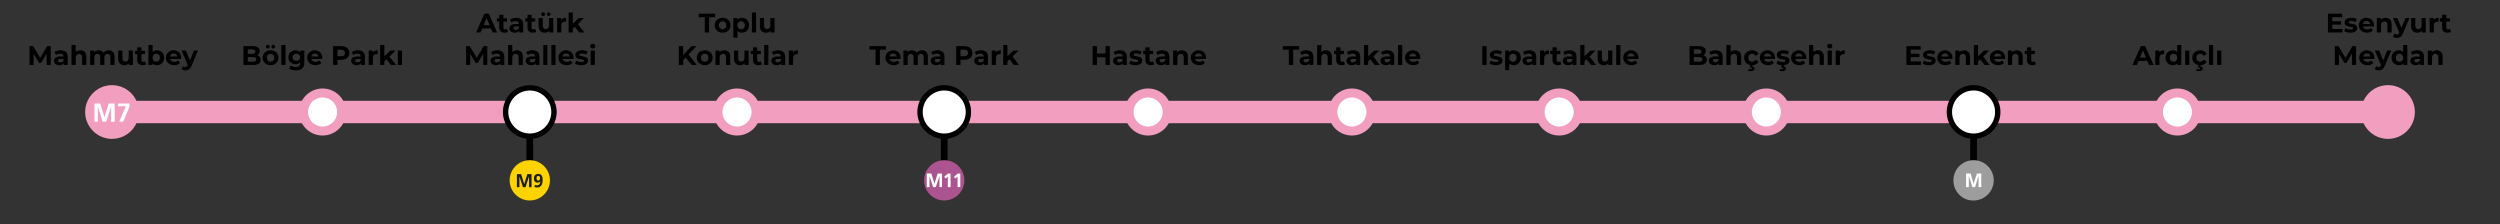 <svg width="2232" height="200" viewBox="0 0 2232 200" fill="none" xmlns="http://www.w3.org/2000/svg">
<rect x="0" y="0" width="2232" height="200" fill="#333333" stroke="none"/>
<path d="M100 100H2130" stroke="#F29EBF" stroke-width="20"/>
<circle cx="1025" cy="100" r="21" fill="#F29EBF"/>
<circle cx="1025" cy="100" r="13" fill="white"/>
<circle cx="843" cy="100" r="21" fill="#F29EBF"/>
<circle cx="843" cy="100" r="13" fill="white"/>
<circle cx="1207" cy="100" r="21" fill="#F29EBF"/>
<circle cx="1207" cy="100" r="13" fill="white"/>
<circle cx="1392" cy="100" r="21" fill="#F29EBF"/>
<circle cx="1392" cy="100" r="13" fill="white"/>
<circle cx="1577" cy="100" r="21" fill="#F29EBF"/>
<circle cx="1577" cy="100" r="13" fill="white"/>
<circle cx="1762" cy="100" r="21" fill="#F29EBF"/>
<circle cx="1762" cy="100" r="13" fill="white"/>
<circle cx="2132" cy="100" r="21" fill="#F29EBF"/>
<circle cx="2132" cy="100" r="13" fill="white"/>
<circle cx="288" cy="100" r="21" fill="#F29EBF"/>
<circle cx="288" cy="100" r="13" fill="white"/>
<circle cx="658" cy="100" r="21" fill="#F29EBF"/>
<circle cx="658" cy="100" r="13" fill="white"/>
<circle cx="1944" cy="100" r="21" fill="#F29EBF"/>
<circle cx="1944" cy="100" r="13" fill="white"/>
<circle cx="473" cy="100" r="24" fill="black"/>
<ellipse cx="473.001" cy="99.994" rx="19.2" ry="19.2" fill="white"/>
<circle cx="843" cy="100" r="24" fill="black"/>
<ellipse cx="843.001" cy="99.994" rx="19.2" ry="19.2" fill="white"/>
<path d="M41.667 58L41.643 47.92L36.699 56.224H34.947L30.027 48.136V58H26.379V41.2H29.595L35.883 51.64L42.075 41.2H45.267L45.315 58H41.667ZM54.245 44.896C56.245 44.896 57.781 45.376 58.853 46.336C59.925 47.28 60.461 48.712 60.461 50.632V58H56.957V56.392C56.253 57.592 54.941 58.192 53.021 58.192C52.029 58.192 51.165 58.024 50.429 57.688C49.709 57.352 49.157 56.888 48.773 56.296C48.389 55.704 48.197 55.032 48.197 54.28C48.197 53.08 48.645 52.136 49.541 51.448C50.453 50.76 51.853 50.416 53.741 50.416H56.717C56.717 49.6 56.469 48.976 55.973 48.544C55.477 48.096 54.733 47.872 53.741 47.872C53.053 47.872 52.373 47.984 51.701 48.208C51.045 48.416 50.485 48.704 50.021 49.072L48.677 46.456C49.381 45.96 50.221 45.576 51.197 45.304C52.189 45.032 53.205 44.896 54.245 44.896ZM53.957 55.672C54.597 55.672 55.165 55.528 55.661 55.24C56.157 54.936 56.509 54.496 56.717 53.92V52.6H54.149C52.613 52.6 51.845 53.104 51.845 54.112C51.845 54.592 52.029 54.976 52.397 55.264C52.781 55.536 53.301 55.672 53.957 55.672ZM71.697 44.896C73.297 44.896 74.585 45.376 75.561 46.336C76.553 47.296 77.049 48.72 77.049 50.608V58H73.305V51.184C73.305 50.16 73.081 49.4 72.633 48.904C72.185 48.392 71.537 48.136 70.689 48.136C69.745 48.136 68.993 48.432 68.433 49.024C67.873 49.6 67.593 50.464 67.593 51.616V58H63.849V40.192H67.593V46.432C68.089 45.936 68.689 45.56 69.393 45.304C70.097 45.032 70.865 44.896 71.697 44.896ZM96.979 44.896C98.595 44.896 99.875 45.376 100.819 46.336C101.779 47.28 102.259 48.704 102.259 50.608V58H98.515V51.184C98.515 50.16 98.299 49.4 97.867 48.904C97.451 48.392 96.851 48.136 96.067 48.136C95.187 48.136 94.491 48.424 93.979 49C93.467 49.56 93.211 50.4 93.211 51.52V58H89.467V51.184C89.467 49.152 88.651 48.136 87.019 48.136C86.155 48.136 85.467 48.424 84.955 49C84.443 49.56 84.187 50.4 84.187 51.52V58H80.443V45.088H84.019V46.576C84.499 46.032 85.083 45.616 85.771 45.328C86.475 45.04 87.243 44.896 88.075 44.896C88.987 44.896 89.811 45.08 90.547 45.448C91.283 45.8 91.875 46.32 92.323 47.008C92.851 46.336 93.515 45.816 94.315 45.448C95.131 45.08 96.019 44.896 96.979 44.896ZM118.623 45.088V58H115.071V56.464C114.575 57.024 113.983 57.456 113.295 57.76C112.607 58.048 111.863 58.192 111.063 58.192C109.367 58.192 108.023 57.704 107.031 56.728C106.039 55.752 105.543 54.304 105.543 52.384V45.088H109.287V51.832C109.287 53.912 110.159 54.952 111.903 54.952C112.799 54.952 113.519 54.664 114.063 54.088C114.607 53.496 114.879 52.624 114.879 51.472V45.088H118.623ZM130.419 57.376C130.051 57.648 129.595 57.856 129.051 58C128.523 58.128 127.963 58.192 127.371 58.192C125.835 58.192 124.643 57.8 123.795 57.016C122.963 56.232 122.547 55.08 122.547 53.56V48.256H120.555V45.376H122.547V42.232H126.291V45.376H129.507V48.256H126.291V53.512C126.291 54.056 126.427 54.48 126.699 54.784C126.987 55.072 127.387 55.216 127.899 55.216C128.491 55.216 128.995 55.056 129.411 54.736L130.419 57.376ZM140.153 44.896C141.353 44.896 142.441 45.176 143.417 45.736C144.409 46.28 145.185 47.056 145.745 48.064C146.305 49.056 146.585 50.216 146.585 51.544C146.585 52.872 146.305 54.04 145.745 55.048C145.185 56.04 144.409 56.816 143.417 57.376C142.441 57.92 141.353 58.192 140.153 58.192C138.377 58.192 137.025 57.632 136.097 56.512V58H132.521V40.192H136.265V46.456C137.209 45.416 138.505 44.896 140.153 44.896ZM139.505 55.12C140.465 55.12 141.249 54.8 141.857 54.16C142.481 53.504 142.793 52.632 142.793 51.544C142.793 50.456 142.481 49.592 141.857 48.952C141.249 48.296 140.465 47.968 139.505 47.968C138.545 47.968 137.753 48.296 137.129 48.952C136.521 49.592 136.217 50.456 136.217 51.544C136.217 52.632 136.521 53.504 137.129 54.16C137.753 54.8 138.545 55.12 139.505 55.12ZM161.739 51.592C161.739 51.64 161.715 51.976 161.667 52.6H151.899C152.075 53.4 152.491 54.032 153.147 54.496C153.803 54.96 154.619 55.192 155.595 55.192C156.267 55.192 156.859 55.096 157.371 54.904C157.899 54.696 158.387 54.376 158.835 53.944L160.827 56.104C159.611 57.496 157.835 58.192 155.499 58.192C154.043 58.192 152.755 57.912 151.635 57.352C150.515 56.776 149.651 55.984 149.043 54.976C148.435 53.968 148.131 52.824 148.131 51.544C148.131 50.28 148.427 49.144 149.019 48.136C149.627 47.112 150.451 46.32 151.491 45.76C152.547 45.184 153.723 44.896 155.019 44.896C156.283 44.896 157.427 45.168 158.451 45.712C159.475 46.256 160.275 47.04 160.851 48.064C161.443 49.072 161.739 50.248 161.739 51.592ZM155.043 47.728C154.195 47.728 153.483 47.968 152.907 48.448C152.331 48.928 151.979 49.584 151.851 50.416H158.211C158.083 49.6 157.731 48.952 157.155 48.472C156.579 47.976 155.875 47.728 155.043 47.728ZM176.814 45.088L170.982 58.792C170.39 60.28 169.654 61.328 168.774 61.936C167.91 62.544 166.862 62.848 165.63 62.848C164.958 62.848 164.294 62.744 163.638 62.536C162.982 62.328 162.446 62.04 162.03 61.672L163.398 59.008C163.686 59.264 164.014 59.464 164.382 59.608C164.766 59.752 165.142 59.824 165.51 59.824C166.022 59.824 166.438 59.696 166.758 59.44C167.078 59.2 167.366 58.792 167.622 58.216L167.67 58.096L162.078 45.088H165.942L169.566 53.848L173.214 45.088H176.814Z" fill="black"/>
<path d="M229.683 49.264C230.643 49.568 231.395 50.08 231.939 50.8C232.483 51.504 232.755 52.376 232.755 53.416C232.755 54.888 232.179 56.024 231.027 56.824C229.891 57.608 228.227 58 226.035 58H217.347V41.2H225.555C227.603 41.2 229.171 41.592 230.259 42.376C231.363 43.16 231.915 44.224 231.915 45.568C231.915 46.384 231.715 47.112 231.315 47.752C230.931 48.392 230.387 48.896 229.683 49.264ZM221.211 44.128V48.088H225.075C226.035 48.088 226.763 47.92 227.259 47.584C227.755 47.248 228.003 46.752 228.003 46.096C228.003 45.44 227.755 44.952 227.259 44.632C226.763 44.296 226.035 44.128 225.075 44.128H221.211ZM225.747 55.072C226.771 55.072 227.539 54.904 228.051 54.568C228.579 54.232 228.843 53.712 228.843 53.008C228.843 51.616 227.811 50.92 225.747 50.92H221.211V55.072H225.747ZM241.579 58.192C240.219 58.192 238.995 57.912 237.907 57.352C236.835 56.776 235.995 55.984 235.387 54.976C234.779 53.968 234.475 52.824 234.475 51.544C234.475 50.264 234.779 49.12 235.387 48.112C235.995 47.104 236.835 46.32 237.907 45.76C238.995 45.184 240.219 44.896 241.579 44.896C242.939 44.896 244.155 45.184 245.227 45.76C246.299 46.32 247.139 47.104 247.747 48.112C248.355 49.12 248.659 50.264 248.659 51.544C248.659 52.824 248.355 53.968 247.747 54.976C247.139 55.984 246.299 56.776 245.227 57.352C244.155 57.912 242.939 58.192 241.579 58.192ZM241.579 55.12C242.539 55.12 243.323 54.8 243.931 54.16C244.555 53.504 244.867 52.632 244.867 51.544C244.867 50.456 244.555 49.592 243.931 48.952C243.323 48.296 242.539 47.968 241.579 47.968C240.619 47.968 239.827 48.296 239.203 48.952C238.579 49.592 238.267 50.456 238.267 51.544C238.267 52.632 238.579 53.504 239.203 54.16C239.827 54.8 240.619 55.12 241.579 55.12ZM239.107 43.312C238.627 43.312 238.227 43.16 237.907 42.856C237.587 42.536 237.427 42.136 237.427 41.656C237.427 41.176 237.587 40.784 237.907 40.48C238.227 40.16 238.627 40 239.107 40C239.587 40 239.979 40.16 240.283 40.48C240.603 40.784 240.763 41.176 240.763 41.656C240.763 42.136 240.603 42.536 240.283 42.856C239.979 43.16 239.587 43.312 239.107 43.312ZM243.955 43.312C243.475 43.312 243.075 43.16 242.755 42.856C242.451 42.536 242.299 42.136 242.299 41.656C242.299 41.176 242.451 40.784 242.755 40.48C243.075 40.16 243.475 40 243.955 40C244.435 40 244.835 40.16 245.155 40.48C245.475 40.784 245.635 41.176 245.635 41.656C245.635 42.136 245.475 42.536 245.155 42.856C244.835 43.16 244.435 43.312 243.955 43.312ZM251.162 40.192H254.906V58H251.162V40.192ZM271.7 45.088V55.84C271.7 58.208 271.084 59.968 269.852 61.12C268.62 62.272 266.82 62.848 264.452 62.848C263.204 62.848 262.02 62.696 260.9 62.392C259.78 62.088 258.852 61.648 258.116 61.072L259.604 58.384C260.148 58.832 260.836 59.184 261.668 59.44C262.5 59.712 263.332 59.848 264.164 59.848C265.46 59.848 266.412 59.552 267.02 58.96C267.644 58.384 267.956 57.504 267.956 56.32V55.768C266.98 56.84 265.62 57.376 263.876 57.376C262.692 57.376 261.604 57.12 260.612 56.608C259.636 56.08 258.86 55.344 258.284 54.4C257.708 53.456 257.42 52.368 257.42 51.136C257.42 49.904 257.708 48.816 258.284 47.872C258.86 46.928 259.636 46.2 260.612 45.688C261.604 45.16 262.692 44.896 263.876 44.896C265.748 44.896 267.172 45.512 268.148 46.744V45.088H271.7ZM264.62 54.304C265.612 54.304 266.42 54.016 267.044 53.44C267.684 52.848 268.004 52.08 268.004 51.136C268.004 50.192 267.684 49.432 267.044 48.856C266.42 48.264 265.612 47.968 264.62 47.968C263.628 47.968 262.812 48.264 262.172 48.856C261.532 49.432 261.212 50.192 261.212 51.136C261.212 52.08 261.532 52.848 262.172 53.44C262.812 54.016 263.628 54.304 264.62 54.304ZM287.833 51.592C287.833 51.64 287.809 51.976 287.761 52.6H277.993C278.169 53.4 278.585 54.032 279.241 54.496C279.897 54.96 280.713 55.192 281.689 55.192C282.361 55.192 282.953 55.096 283.465 54.904C283.993 54.696 284.481 54.376 284.929 53.944L286.921 56.104C285.705 57.496 283.929 58.192 281.593 58.192C280.137 58.192 278.849 57.912 277.729 57.352C276.609 56.776 275.745 55.984 275.137 54.976C274.529 53.968 274.225 52.824 274.225 51.544C274.225 50.28 274.521 49.144 275.113 48.136C275.721 47.112 276.545 46.32 277.585 45.76C278.641 45.184 279.817 44.896 281.113 44.896C282.377 44.896 283.521 45.168 284.545 45.712C285.569 46.256 286.369 47.04 286.945 48.064C287.537 49.072 287.833 50.248 287.833 51.592ZM281.137 47.728C280.289 47.728 279.577 47.968 279.001 48.448C278.425 48.928 278.073 49.584 277.945 50.416H284.305C284.177 49.6 283.825 48.952 283.249 48.472C282.673 47.976 281.969 47.728 281.137 47.728ZM304.659 41.2C306.147 41.2 307.435 41.448 308.523 41.944C309.627 42.44 310.475 43.144 311.067 44.056C311.659 44.968 311.955 46.048 311.955 47.296C311.955 48.528 311.659 49.608 311.067 50.536C310.475 51.448 309.627 52.152 308.523 52.648C307.435 53.128 306.147 53.368 304.659 53.368H301.275V58H297.387V41.2H304.659ZM304.443 50.2C305.611 50.2 306.499 49.952 307.107 49.456C307.715 48.944 308.019 48.224 308.019 47.296C308.019 46.352 307.715 45.632 307.107 45.136C306.499 44.624 305.611 44.368 304.443 44.368H301.275V50.2H304.443ZM319.557 44.896C321.557 44.896 323.093 45.376 324.165 46.336C325.237 47.28 325.773 48.712 325.773 50.632V58H322.269V56.392C321.565 57.592 320.253 58.192 318.333 58.192C317.341 58.192 316.477 58.024 315.741 57.688C315.021 57.352 314.469 56.888 314.085 56.296C313.701 55.704 313.509 55.032 313.509 54.28C313.509 53.08 313.957 52.136 314.853 51.448C315.765 50.76 317.165 50.416 319.053 50.416H322.029C322.029 49.6 321.781 48.976 321.285 48.544C320.789 48.096 320.045 47.872 319.053 47.872C318.365 47.872 317.685 47.984 317.013 48.208C316.357 48.416 315.797 48.704 315.333 49.072L313.989 46.456C314.693 45.96 315.533 45.576 316.509 45.304C317.501 45.032 318.517 44.896 319.557 44.896ZM319.269 55.672C319.909 55.672 320.477 55.528 320.973 55.24C321.469 54.936 321.821 54.496 322.029 53.92V52.6H319.461C317.925 52.6 317.157 53.104 317.157 54.112C317.157 54.592 317.341 54.976 317.709 55.264C318.093 55.536 318.613 55.672 319.269 55.672ZM332.738 46.792C333.186 46.168 333.786 45.696 334.538 45.376C335.306 45.056 336.186 44.896 337.178 44.896V48.352C336.762 48.32 336.482 48.304 336.338 48.304C335.266 48.304 334.426 48.608 333.818 49.216C333.21 49.808 332.906 50.704 332.906 51.904V58H329.162V45.088H332.738V46.792ZM344.948 52.936L343.148 54.712V58H339.404V40.192H343.148V50.272L348.62 45.088H353.084L347.708 50.56L353.564 58H349.028L344.948 52.936ZM355.154 45.088H358.898V58H355.154V45.088Z" fill="black"/>
<path d="M438.31 25.4H430.51L429.022 29H425.038L432.526 12.2H436.366L443.878 29H439.798L438.31 25.4ZM437.086 22.448L434.422 16.016L431.758 22.448H437.086ZM453.568 28.376C453.2 28.648 452.744 28.856 452.2 29C451.672 29.128 451.112 29.192 450.52 29.192C448.984 29.192 447.792 28.8 446.944 28.016C446.112 27.232 445.696 26.08 445.696 24.56V19.256H443.704V16.376H445.696V13.232H449.44V16.376H452.656V19.256H449.44V24.512C449.44 25.056 449.576 25.48 449.848 25.784C450.136 26.072 450.536 26.216 451.048 26.216C451.64 26.216 452.144 26.056 452.56 25.736L453.568 28.376ZM460.877 15.896C462.877 15.896 464.413 16.376 465.485 17.336C466.557 18.28 467.093 19.712 467.093 21.632V29H463.589V27.392C462.885 28.592 461.573 29.192 459.653 29.192C458.661 29.192 457.797 29.024 457.061 28.688C456.341 28.352 455.789 27.888 455.405 27.296C455.021 26.704 454.829 26.032 454.829 25.28C454.829 24.08 455.277 23.136 456.173 22.448C457.085 21.76 458.485 21.416 460.373 21.416H463.349C463.349 20.6 463.101 19.976 462.605 19.544C462.109 19.096 461.365 18.872 460.373 18.872C459.685 18.872 459.005 18.984 458.333 19.208C457.677 19.416 457.117 19.704 456.653 20.072L455.309 17.456C456.013 16.96 456.853 16.576 457.829 16.304C458.821 16.032 459.837 15.896 460.877 15.896ZM460.589 26.672C461.229 26.672 461.797 26.528 462.293 26.24C462.789 25.936 463.141 25.496 463.349 24.92V23.6H460.781C459.245 23.6 458.477 24.104 458.477 25.112C458.477 25.592 458.661 25.976 459.029 26.264C459.413 26.536 459.933 26.672 460.589 26.672ZM478.81 28.376C478.442 28.648 477.986 28.856 477.442 29C476.914 29.128 476.354 29.192 475.762 29.192C474.226 29.192 473.034 28.8 472.186 28.016C471.354 27.232 470.938 26.08 470.938 24.56V19.256H468.946V16.376H470.938V13.232H474.682V16.376H477.898V19.256H474.682V24.512C474.682 25.056 474.818 25.48 475.09 25.784C475.378 26.072 475.778 26.216 476.29 26.216C476.882 26.216 477.386 26.056 477.802 25.736L478.81 28.376ZM493.92 16.088V29H490.368V27.464C489.872 28.024 489.28 28.456 488.592 28.76C487.904 29.048 487.16 29.192 486.36 29.192C484.664 29.192 483.32 28.704 482.328 27.728C481.336 26.752 480.84 25.304 480.84 23.384V16.088H484.584V22.832C484.584 24.912 485.456 25.952 487.2 25.952C488.096 25.952 488.816 25.664 489.36 25.088C489.904 24.496 490.176 23.624 490.176 22.472V16.088H493.92ZM484.944 14.312C484.464 14.312 484.064 14.16 483.744 13.856C483.424 13.536 483.264 13.136 483.264 12.656C483.264 12.176 483.424 11.784 483.744 11.48C484.064 11.16 484.464 11 484.944 11C485.424 11 485.816 11.16 486.12 11.48C486.44 11.784 486.6 12.176 486.6 12.656C486.6 13.136 486.44 13.536 486.12 13.856C485.816 14.16 485.424 14.312 484.944 14.312ZM489.792 14.312C489.312 14.312 488.912 14.16 488.592 13.856C488.288 13.536 488.136 13.136 488.136 12.656C488.136 12.176 488.288 11.784 488.592 11.48C488.912 11.16 489.312 11 489.792 11C490.272 11 490.672 11.16 490.992 11.48C491.312 11.784 491.472 12.176 491.472 12.656C491.472 13.136 491.312 13.536 490.992 13.856C490.672 14.16 490.272 14.312 489.792 14.312ZM500.964 17.792C501.412 17.168 502.012 16.696 502.764 16.376C503.532 16.056 504.412 15.896 505.404 15.896V19.352C504.988 19.32 504.708 19.304 504.564 19.304C503.492 19.304 502.652 19.608 502.044 20.216C501.436 20.808 501.132 21.704 501.132 22.904V29H497.388V16.088H500.964V17.792ZM513.174 23.936L511.374 25.712V29H507.63V11.192H511.374V21.272L516.846 16.088H521.31L515.934 21.56L521.79 29H517.254L513.174 23.936ZM431.436 58L431.412 47.92L426.468 56.224H424.716L419.796 48.136V58H416.148V41.2H419.364L425.652 51.64L431.844 41.2H435.036L435.084 58H431.436ZM444.014 44.896C446.014 44.896 447.55 45.376 448.622 46.336C449.694 47.28 450.23 48.712 450.23 50.632V58H446.726V56.392C446.022 57.592 444.71 58.192 442.79 58.192C441.798 58.192 440.934 58.024 440.198 57.688C439.478 57.352 438.926 56.888 438.542 56.296C438.158 55.704 437.966 55.032 437.966 54.28C437.966 53.08 438.414 52.136 439.31 51.448C440.222 50.76 441.622 50.416 443.51 50.416H446.486C446.486 49.6 446.238 48.976 445.742 48.544C445.246 48.096 444.502 47.872 443.51 47.872C442.822 47.872 442.142 47.984 441.47 48.208C440.814 48.416 440.254 48.704 439.79 49.072L438.446 46.456C439.15 45.96 439.99 45.576 440.966 45.304C441.958 45.032 442.974 44.896 444.014 44.896ZM443.726 55.672C444.366 55.672 444.934 55.528 445.43 55.24C445.926 54.936 446.278 54.496 446.486 53.92V52.6H443.918C442.382 52.6 441.614 53.104 441.614 54.112C441.614 54.592 441.798 54.976 442.166 55.264C442.55 55.536 443.07 55.672 443.726 55.672ZM461.467 44.896C463.067 44.896 464.355 45.376 465.331 46.336C466.323 47.296 466.819 48.72 466.819 50.608V58H463.075V51.184C463.075 50.16 462.851 49.4 462.403 48.904C461.955 48.392 461.307 48.136 460.459 48.136C459.515 48.136 458.763 48.432 458.203 49.024C457.643 49.6 457.363 50.464 457.363 51.616V58H453.619V40.192H457.363V46.432C457.859 45.936 458.459 45.56 459.163 45.304C459.867 45.032 460.635 44.896 461.467 44.896ZM475.42 44.896C477.42 44.896 478.956 45.376 480.028 46.336C481.1 47.28 481.636 48.712 481.636 50.632V58H478.132V56.392C477.428 57.592 476.116 58.192 474.196 58.192C473.204 58.192 472.34 58.024 471.604 57.688C470.884 57.352 470.332 56.888 469.948 56.296C469.564 55.704 469.372 55.032 469.372 54.28C469.372 53.08 469.82 52.136 470.716 51.448C471.628 50.76 473.028 50.416 474.916 50.416H477.892C477.892 49.6 477.644 48.976 477.148 48.544C476.652 48.096 475.908 47.872 474.916 47.872C474.228 47.872 473.548 47.984 472.876 48.208C472.22 48.416 471.66 48.704 471.196 49.072L469.852 46.456C470.556 45.96 471.396 45.576 472.372 45.304C473.364 45.032 474.38 44.896 475.42 44.896ZM475.132 55.672C475.772 55.672 476.34 55.528 476.836 55.24C477.332 54.936 477.684 54.496 477.892 53.92V52.6H475.324C473.788 52.6 473.02 53.104 473.02 54.112C473.02 54.592 473.204 54.976 473.572 55.264C473.956 55.536 474.476 55.672 475.132 55.672ZM485.025 40.192H488.769V58H485.025V40.192ZM492.244 40.192H495.988V58H492.244V40.192ZM512.11 51.592C512.11 51.64 512.086 51.976 512.038 52.6H502.27C502.446 53.4 502.862 54.032 503.518 54.496C504.174 54.96 504.99 55.192 505.966 55.192C506.638 55.192 507.23 55.096 507.742 54.904C508.27 54.696 508.758 54.376 509.206 53.944L511.198 56.104C509.982 57.496 508.206 58.192 505.87 58.192C504.414 58.192 503.126 57.912 502.006 57.352C500.886 56.776 500.022 55.984 499.414 54.976C498.806 53.968 498.502 52.824 498.502 51.544C498.502 50.28 498.798 49.144 499.39 48.136C499.998 47.112 500.822 46.32 501.862 45.76C502.918 45.184 504.094 44.896 505.39 44.896C506.654 44.896 507.798 45.168 508.822 45.712C509.846 46.256 510.646 47.04 511.222 48.064C511.814 49.072 512.11 50.248 512.11 51.592ZM505.414 47.728C504.566 47.728 503.854 47.968 503.278 48.448C502.702 48.928 502.35 49.584 502.222 50.416H508.582C508.454 49.6 508.102 48.952 507.526 48.472C506.95 47.976 506.246 47.728 505.414 47.728ZM518.947 58.192C517.875 58.192 516.827 58.064 515.803 57.808C514.779 57.536 513.963 57.2 513.355 56.8L514.603 54.112C515.179 54.48 515.875 54.784 516.691 55.024C517.507 55.248 518.307 55.36 519.091 55.36C520.675 55.36 521.467 54.968 521.467 54.184C521.467 53.816 521.251 53.552 520.819 53.392C520.387 53.232 519.723 53.096 518.827 52.984C517.771 52.824 516.899 52.64 516.211 52.432C515.523 52.224 514.923 51.856 514.411 51.328C513.915 50.8 513.667 50.048 513.667 49.072C513.667 48.256 513.899 47.536 514.363 46.912C514.843 46.272 515.531 45.776 516.427 45.424C517.339 45.072 518.411 44.896 519.643 44.896C520.555 44.896 521.459 45 522.355 45.208C523.267 45.4 524.019 45.672 524.611 46.024L523.363 48.688C522.227 48.048 520.987 47.728 519.643 47.728C518.843 47.728 518.243 47.84 517.843 48.064C517.443 48.288 517.243 48.576 517.243 48.928C517.243 49.328 517.459 49.608 517.891 49.768C518.323 49.928 519.011 50.08 519.955 50.224C521.011 50.4 521.875 50.592 522.547 50.8C523.219 50.992 523.803 51.352 524.299 51.88C524.795 52.408 525.043 53.144 525.043 54.088C525.043 54.888 524.803 55.6 524.323 56.224C523.843 56.848 523.139 57.336 522.211 57.688C521.299 58.024 520.211 58.192 518.947 58.192ZM527.353 45.088H531.097V58H527.353V45.088ZM529.225 43.288C528.537 43.288 527.977 43.088 527.545 42.688C527.113 42.288 526.897 41.792 526.897 41.2C526.897 40.608 527.113 40.112 527.545 39.712C527.977 39.312 528.537 39.112 529.225 39.112C529.913 39.112 530.473 39.304 530.905 39.688C531.337 40.072 531.553 40.552 531.553 41.128C531.553 41.752 531.337 42.272 530.905 42.688C530.473 43.088 529.913 43.288 529.225 43.288Z" fill="black"/>
<path d="M629.214 15.368H623.838V12.2H638.478V15.368H633.102V29H629.214V15.368ZM645.138 29.192C643.778 29.192 642.554 28.912 641.466 28.352C640.394 27.776 639.554 26.984 638.946 25.976C638.338 24.968 638.034 23.824 638.034 22.544C638.034 21.264 638.338 20.12 638.946 19.112C639.554 18.104 640.394 17.32 641.466 16.76C642.554 16.184 643.778 15.896 645.138 15.896C646.498 15.896 647.714 16.184 648.786 16.76C649.858 17.32 650.698 18.104 651.306 19.112C651.914 20.12 652.218 21.264 652.218 22.544C652.218 23.824 651.914 24.968 651.306 25.976C650.698 26.984 649.858 27.776 648.786 28.352C647.714 28.912 646.498 29.192 645.138 29.192ZM645.138 26.12C646.098 26.12 646.882 25.8 647.49 25.16C648.114 24.504 648.426 23.632 648.426 22.544C648.426 21.456 648.114 20.592 647.49 19.952C646.882 19.296 646.098 18.968 645.138 18.968C644.178 18.968 643.386 19.296 642.762 19.952C642.138 20.592 641.826 21.456 641.826 22.544C641.826 23.632 642.138 24.504 642.762 25.16C643.386 25.8 644.178 26.12 645.138 26.12ZM662.352 15.896C663.552 15.896 664.64 16.176 665.616 16.736C666.608 17.28 667.384 18.056 667.944 19.064C668.504 20.056 668.784 21.216 668.784 22.544C668.784 23.872 668.504 25.04 667.944 26.048C667.384 27.04 666.608 27.816 665.616 28.376C664.64 28.92 663.552 29.192 662.352 29.192C660.704 29.192 659.408 28.672 658.464 27.632V33.656H654.72V16.088H658.296V17.576C659.224 16.456 660.576 15.896 662.352 15.896ZM661.704 26.12C662.664 26.12 663.448 25.8 664.056 25.16C664.68 24.504 664.992 23.632 664.992 22.544C664.992 21.456 664.68 20.592 664.056 19.952C663.448 19.296 662.664 18.968 661.704 18.968C660.744 18.968 659.952 19.296 659.328 19.952C658.72 20.592 658.416 21.456 658.416 22.544C658.416 23.632 658.72 24.504 659.328 25.16C659.952 25.8 660.744 26.12 661.704 26.12ZM671.291 11.192H675.035V29H671.291V11.192ZM691.517 16.088V29H687.965V27.464C687.469 28.024 686.877 28.456 686.189 28.76C685.501 29.048 684.757 29.192 683.957 29.192C682.261 29.192 680.917 28.704 679.925 27.728C678.933 26.752 678.437 25.304 678.437 23.384V16.088H682.181V22.832C682.181 24.912 683.053 25.952 684.797 25.952C685.693 25.952 686.413 25.664 686.957 25.088C687.501 24.496 687.773 23.624 687.773 22.472V16.088H691.517ZM612.202 51.4L609.946 53.752V58H606.082V41.2H609.946V49.048L617.386 41.2H621.706L614.746 48.688L622.114 58H617.578L612.202 51.4ZM629.188 58.192C627.828 58.192 626.604 57.912 625.516 57.352C624.444 56.776 623.604 55.984 622.996 54.976C622.388 53.968 622.084 52.824 622.084 51.544C622.084 50.264 622.388 49.12 622.996 48.112C623.604 47.104 624.444 46.32 625.516 45.76C626.604 45.184 627.828 44.896 629.188 44.896C630.548 44.896 631.764 45.184 632.836 45.76C633.908 46.32 634.748 47.104 635.356 48.112C635.964 49.12 636.268 50.264 636.268 51.544C636.268 52.824 635.964 53.968 635.356 54.976C634.748 55.984 633.908 56.776 632.836 57.352C631.764 57.912 630.548 58.192 629.188 58.192ZM629.188 55.12C630.148 55.12 630.932 54.8 631.54 54.16C632.164 53.504 632.476 52.632 632.476 51.544C632.476 50.456 632.164 49.592 631.54 48.952C630.932 48.296 630.148 47.968 629.188 47.968C628.228 47.968 627.436 48.296 626.812 48.952C626.188 49.592 625.876 50.456 625.876 51.544C625.876 52.632 626.188 53.504 626.812 54.16C627.436 54.8 628.228 55.12 629.188 55.12ZM646.619 44.896C648.219 44.896 649.507 45.376 650.483 46.336C651.475 47.296 651.971 48.72 651.971 50.608V58H648.227V51.184C648.227 50.16 648.003 49.4 647.555 48.904C647.107 48.392 646.459 48.136 645.611 48.136C644.667 48.136 643.915 48.432 643.355 49.024C642.795 49.6 642.515 50.464 642.515 51.616V58H638.771V45.088H642.347V46.6C642.843 46.056 643.459 45.64 644.195 45.352C644.931 45.048 645.739 44.896 646.619 44.896ZM668.373 45.088V58H664.821V56.464C664.325 57.024 663.733 57.456 663.045 57.76C662.357 58.048 661.613 58.192 660.813 58.192C659.117 58.192 657.773 57.704 656.781 56.728C655.789 55.752 655.293 54.304 655.293 52.384V45.088H659.037V51.832C659.037 53.912 659.909 54.952 661.653 54.952C662.549 54.952 663.269 54.664 663.813 54.088C664.357 53.496 664.629 52.624 664.629 51.472V45.088H668.373ZM680.169 57.376C679.801 57.648 679.345 57.856 678.801 58C678.273 58.128 677.713 58.192 677.121 58.192C675.585 58.192 674.393 57.8 673.545 57.016C672.713 56.232 672.297 55.08 672.297 53.56V48.256H670.305V45.376H672.297V42.232H676.041V45.376H679.257V48.256H676.041V53.512C676.041 54.056 676.177 54.48 676.449 54.784C676.737 55.072 677.137 55.216 677.649 55.216C678.241 55.216 678.745 55.056 679.161 54.736L680.169 57.376ZM682.271 40.192H686.015V58H682.271V40.192ZM694.698 44.896C696.698 44.896 698.234 45.376 699.306 46.336C700.378 47.28 700.914 48.712 700.914 50.632V58H697.41V56.392C696.706 57.592 695.394 58.192 693.474 58.192C692.482 58.192 691.618 58.024 690.882 57.688C690.162 57.352 689.61 56.888 689.226 56.296C688.842 55.704 688.65 55.032 688.65 54.28C688.65 53.08 689.098 52.136 689.994 51.448C690.906 50.76 692.306 50.416 694.194 50.416H697.17C697.17 49.6 696.922 48.976 696.426 48.544C695.93 48.096 695.186 47.872 694.194 47.872C693.506 47.872 692.826 47.984 692.154 48.208C691.498 48.416 690.938 48.704 690.474 49.072L689.13 46.456C689.834 45.96 690.674 45.576 691.65 45.304C692.642 45.032 693.658 44.896 694.698 44.896ZM694.41 55.672C695.05 55.672 695.618 55.528 696.114 55.24C696.61 54.936 696.962 54.496 697.17 53.92V52.6H694.602C693.066 52.6 692.298 53.104 692.298 54.112C692.298 54.592 692.482 54.976 692.85 55.264C693.234 55.536 693.754 55.672 694.41 55.672ZM707.878 46.792C708.326 46.168 708.926 45.696 709.678 45.376C710.446 45.056 711.326 44.896 712.318 44.896V48.352C711.902 48.32 711.622 48.304 711.478 48.304C710.406 48.304 709.566 48.608 708.958 49.216C708.35 49.808 708.046 50.704 708.046 51.904V58H704.302V45.088H707.878V46.792Z" fill="black"/>
<path d="M781.687 44.368H776.311V41.2H790.951V44.368H785.575V58H781.687V44.368ZM804.114 51.592C804.114 51.64 804.09 51.976 804.042 52.6H794.274C794.45 53.4 794.866 54.032 795.522 54.496C796.178 54.96 796.994 55.192 797.97 55.192C798.642 55.192 799.234 55.096 799.746 54.904C800.274 54.696 800.762 54.376 801.21 53.944L803.202 56.104C801.986 57.496 800.21 58.192 797.874 58.192C796.418 58.192 795.13 57.912 794.01 57.352C792.89 56.776 792.026 55.984 791.418 54.976C790.81 53.968 790.506 52.824 790.506 51.544C790.506 50.28 790.802 49.144 791.394 48.136C792.002 47.112 792.826 46.32 793.866 45.76C794.922 45.184 796.098 44.896 797.394 44.896C798.658 44.896 799.802 45.168 800.826 45.712C801.85 46.256 802.65 47.04 803.226 48.064C803.818 49.072 804.114 50.248 804.114 51.592ZM797.418 47.728C796.57 47.728 795.858 47.968 795.282 48.448C794.706 48.928 794.354 49.584 794.226 50.416H800.586C800.458 49.6 800.106 48.952 799.53 48.472C798.954 47.976 798.25 47.728 797.418 47.728ZM823.143 44.896C824.759 44.896 826.039 45.376 826.983 46.336C827.943 47.28 828.423 48.704 828.423 50.608V58H824.679V51.184C824.679 50.16 824.463 49.4 824.031 48.904C823.615 48.392 823.015 48.136 822.231 48.136C821.351 48.136 820.655 48.424 820.143 49C819.631 49.56 819.375 50.4 819.375 51.52V58H815.631V51.184C815.631 49.152 814.815 48.136 813.183 48.136C812.319 48.136 811.631 48.424 811.119 49C810.607 49.56 810.351 50.4 810.351 51.52V58H806.607V45.088H810.183V46.576C810.663 46.032 811.247 45.616 811.935 45.328C812.639 45.04 813.407 44.896 814.239 44.896C815.151 44.896 815.975 45.08 816.711 45.448C817.447 45.8 818.039 46.32 818.487 47.008C819.015 46.336 819.679 45.816 820.479 45.448C821.295 45.08 822.183 44.896 823.143 44.896ZM836.987 44.896C838.987 44.896 840.523 45.376 841.595 46.336C842.667 47.28 843.203 48.712 843.203 50.632V58H839.699V56.392C838.995 57.592 837.683 58.192 835.763 58.192C834.771 58.192 833.907 58.024 833.171 57.688C832.451 57.352 831.899 56.888 831.515 56.296C831.131 55.704 830.939 55.032 830.939 54.28C830.939 53.08 831.387 52.136 832.283 51.448C833.195 50.76 834.595 50.416 836.483 50.416H839.459C839.459 49.6 839.211 48.976 838.715 48.544C838.219 48.096 837.475 47.872 836.483 47.872C835.795 47.872 835.115 47.984 834.443 48.208C833.787 48.416 833.227 48.704 832.763 49.072L831.419 46.456C832.123 45.96 832.963 45.576 833.939 45.304C834.931 45.032 835.947 44.896 836.987 44.896ZM836.699 55.672C837.339 55.672 837.907 55.528 838.403 55.24C838.899 54.936 839.251 54.496 839.459 53.92V52.6H836.891C835.355 52.6 834.587 53.104 834.587 54.112C834.587 54.592 834.771 54.976 835.139 55.264C835.523 55.536 836.043 55.672 836.699 55.672ZM860.924 41.2C862.412 41.2 863.7 41.448 864.788 41.944C865.892 42.44 866.74 43.144 867.332 44.056C867.924 44.968 868.22 46.048 868.22 47.296C868.22 48.528 867.924 49.608 867.332 50.536C866.74 51.448 865.892 52.152 864.788 52.648C863.7 53.128 862.412 53.368 860.924 53.368H857.54V58H853.652V41.2H860.924ZM860.708 50.2C861.876 50.2 862.764 49.952 863.372 49.456C863.98 48.944 864.284 48.224 864.284 47.296C864.284 46.352 863.98 45.632 863.372 45.136C862.764 44.624 861.876 44.368 860.708 44.368H857.54V50.2H860.708ZM875.823 44.896C877.823 44.896 879.359 45.376 880.431 46.336C881.503 47.28 882.039 48.712 882.039 50.632V58H878.535V56.392C877.831 57.592 876.519 58.192 874.599 58.192C873.607 58.192 872.743 58.024 872.007 57.688C871.287 57.352 870.735 56.888 870.351 56.296C869.967 55.704 869.775 55.032 869.775 54.28C869.775 53.08 870.223 52.136 871.119 51.448C872.031 50.76 873.431 50.416 875.319 50.416H878.295C878.295 49.6 878.047 48.976 877.551 48.544C877.055 48.096 876.311 47.872 875.319 47.872C874.631 47.872 873.951 47.984 873.279 48.208C872.623 48.416 872.063 48.704 871.599 49.072L870.255 46.456C870.959 45.96 871.799 45.576 872.775 45.304C873.767 45.032 874.783 44.896 875.823 44.896ZM875.535 55.672C876.175 55.672 876.743 55.528 877.239 55.24C877.735 54.936 878.087 54.496 878.295 53.92V52.6H875.727C874.191 52.6 873.423 53.104 873.423 54.112C873.423 54.592 873.607 54.976 873.975 55.264C874.359 55.536 874.879 55.672 875.535 55.672ZM889.003 46.792C889.451 46.168 890.051 45.696 890.803 45.376C891.571 45.056 892.451 44.896 893.443 44.896V48.352C893.027 48.32 892.747 48.304 892.603 48.304C891.531 48.304 890.691 48.608 890.083 49.216C889.475 49.808 889.171 50.704 889.171 51.904V58H885.427V45.088H889.003V46.792ZM901.213 52.936L899.413 54.712V58H895.669V40.192H899.413V50.272L904.885 45.088H909.349L903.973 50.56L909.829 58H905.293L901.213 52.936Z" fill="black"/>
<path d="M990.869 41.2V58H986.981V51.112H979.349V58H975.461V41.2H979.349V47.824H986.981V41.2H990.869ZM999.788 44.896C1001.79 44.896 1003.32 45.376 1004.4 46.336C1005.47 47.28 1006 48.712 1006 50.632V58H1002.5V56.392C1001.8 57.592 1000.48 58.192 998.564 58.192C997.572 58.192 996.708 58.024 995.972 57.688C995.252 57.352 994.7 56.888 994.316 56.296C993.932 55.704 993.74 55.032 993.74 54.28C993.74 53.08 994.188 52.136 995.084 51.448C995.996 50.76 997.396 50.416 999.284 50.416H1002.26C1002.26 49.6 1002.01 48.976 1001.52 48.544C1001.02 48.096 1000.28 47.872 999.284 47.872C998.596 47.872 997.916 47.984 997.244 48.208C996.588 48.416 996.028 48.704 995.564 49.072L994.22 46.456C994.924 45.96 995.764 45.576 996.74 45.304C997.732 45.032 998.748 44.896 999.788 44.896ZM999.5 55.672C1000.14 55.672 1000.71 55.528 1001.2 55.24C1001.7 54.936 1002.05 54.496 1002.26 53.92V52.6H999.692C998.156 52.6 997.388 53.104 997.388 54.112C997.388 54.592 997.572 54.976 997.94 55.264C998.324 55.536 998.844 55.672 999.5 55.672ZM1013.74 58.192C1012.66 58.192 1011.62 58.064 1010.59 57.808C1009.57 57.536 1008.75 57.2 1008.14 56.8L1009.39 54.112C1009.97 54.48 1010.66 54.784 1011.48 55.024C1012.3 55.248 1013.1 55.36 1013.88 55.36C1015.46 55.36 1016.26 54.968 1016.26 54.184C1016.26 53.816 1016.04 53.552 1015.61 53.392C1015.18 53.232 1014.51 53.096 1013.62 52.984C1012.56 52.824 1011.69 52.64 1011 52.432C1010.31 52.224 1009.71 51.856 1009.2 51.328C1008.7 50.8 1008.46 50.048 1008.46 49.072C1008.46 48.256 1008.69 47.536 1009.15 46.912C1009.63 46.272 1010.32 45.776 1011.22 45.424C1012.13 45.072 1013.2 44.896 1014.43 44.896C1015.34 44.896 1016.25 45 1017.14 45.208C1018.06 45.4 1018.81 45.672 1019.4 46.024L1018.15 48.688C1017.02 48.048 1015.78 47.728 1014.43 47.728C1013.63 47.728 1013.03 47.84 1012.63 48.064C1012.23 48.288 1012.03 48.576 1012.03 48.928C1012.03 49.328 1012.25 49.608 1012.68 49.768C1013.11 49.928 1013.8 50.08 1014.74 50.224C1015.8 50.4 1016.66 50.592 1017.34 50.8C1018.01 50.992 1018.59 51.352 1019.09 51.88C1019.58 52.408 1019.83 53.144 1019.83 54.088C1019.83 54.888 1019.59 55.6 1019.11 56.224C1018.63 56.848 1017.93 57.336 1017 57.688C1016.09 58.024 1015 58.192 1013.74 58.192ZM1030.47 57.376C1030.1 57.648 1029.65 57.856 1029.1 58C1028.57 58.128 1028.01 58.192 1027.42 58.192C1025.89 58.192 1024.69 57.8 1023.85 57.016C1023.01 56.232 1022.6 55.08 1022.6 53.56V48.256H1020.61V45.376H1022.6V42.232H1026.34V45.376H1029.56V48.256H1026.34V53.512C1026.34 54.056 1026.48 54.48 1026.75 54.784C1027.04 55.072 1027.44 55.216 1027.95 55.216C1028.54 55.216 1029.05 55.056 1029.46 54.736L1030.47 57.376ZM1037.78 44.896C1039.78 44.896 1041.32 45.376 1042.39 46.336C1043.46 47.28 1044 48.712 1044 50.632V58H1040.49V56.392C1039.79 57.592 1038.48 58.192 1036.56 58.192C1035.56 58.192 1034.7 58.024 1033.96 57.688C1033.24 57.352 1032.69 56.888 1032.31 56.296C1031.92 55.704 1031.73 55.032 1031.73 54.28C1031.73 53.08 1032.18 52.136 1033.08 51.448C1033.99 50.76 1035.39 50.416 1037.28 50.416H1040.25C1040.25 49.6 1040 48.976 1039.51 48.544C1039.01 48.096 1038.27 47.872 1037.28 47.872C1036.59 47.872 1035.91 47.984 1035.24 48.208C1034.58 48.416 1034.02 48.704 1033.56 49.072L1032.21 46.456C1032.92 45.96 1033.76 45.576 1034.73 45.304C1035.72 45.032 1036.74 44.896 1037.78 44.896ZM1037.49 55.672C1038.13 55.672 1038.7 55.528 1039.2 55.24C1039.69 54.936 1040.04 54.496 1040.25 53.92V52.6H1037.68C1036.15 52.6 1035.38 53.104 1035.38 54.112C1035.38 54.592 1035.56 54.976 1035.93 55.264C1036.32 55.536 1036.84 55.672 1037.49 55.672ZM1055.23 44.896C1056.83 44.896 1058.12 45.376 1059.1 46.336C1060.09 47.296 1060.58 48.72 1060.58 50.608V58H1056.84V51.184C1056.84 50.16 1056.62 49.4 1056.17 48.904C1055.72 48.392 1055.07 48.136 1054.22 48.136C1053.28 48.136 1052.53 48.432 1051.97 49.024C1051.41 49.6 1051.13 50.464 1051.13 51.616V58H1047.38V45.088H1050.96V46.6C1051.46 46.056 1052.07 45.64 1052.81 45.352C1053.54 45.048 1054.35 44.896 1055.23 44.896ZM1076.77 51.592C1076.77 51.64 1076.74 51.976 1076.69 52.6H1066.93C1067.1 53.4 1067.52 54.032 1068.17 54.496C1068.83 54.96 1069.65 55.192 1070.62 55.192C1071.29 55.192 1071.89 55.096 1072.4 54.904C1072.93 54.696 1073.41 54.376 1073.86 53.944L1075.85 56.104C1074.64 57.496 1072.86 58.192 1070.53 58.192C1069.07 58.192 1067.78 57.912 1066.66 57.352C1065.54 56.776 1064.68 55.984 1064.07 54.976C1063.46 53.968 1063.16 52.824 1063.16 51.544C1063.16 50.28 1063.45 49.144 1064.05 48.136C1064.65 47.112 1065.48 46.32 1066.52 45.76C1067.57 45.184 1068.75 44.896 1070.05 44.896C1071.31 44.896 1072.45 45.168 1073.48 45.712C1074.5 46.256 1075.3 47.04 1075.88 48.064C1076.47 49.072 1076.77 50.248 1076.77 51.592ZM1070.07 47.728C1069.22 47.728 1068.51 47.968 1067.93 48.448C1067.36 48.928 1067.01 49.584 1066.88 50.416H1073.24C1073.11 49.6 1072.76 48.952 1072.18 48.472C1071.61 47.976 1070.9 47.728 1070.07 47.728Z" fill="black"/>
<path d="M1150.67 44.368H1145.29V41.2H1159.93V44.368H1154.56V58H1150.67V44.368ZM1166.31 44.896C1168.31 44.896 1169.85 45.376 1170.92 46.336C1171.99 47.28 1172.53 48.712 1172.53 50.632V58H1169.02V56.392C1168.32 57.592 1167.01 58.192 1165.09 58.192C1164.1 58.192 1163.23 58.024 1162.5 57.688C1161.78 57.352 1161.22 56.888 1160.84 56.296C1160.46 55.704 1160.26 55.032 1160.26 54.28C1160.26 53.08 1160.71 52.136 1161.61 51.448C1162.52 50.76 1163.92 50.416 1165.81 50.416H1168.78C1168.78 49.6 1168.54 48.976 1168.04 48.544C1167.54 48.096 1166.8 47.872 1165.81 47.872C1165.12 47.872 1164.44 47.984 1163.77 48.208C1163.11 48.416 1162.55 48.704 1162.09 49.072L1160.74 46.456C1161.45 45.96 1162.29 45.576 1163.26 45.304C1164.26 45.032 1165.27 44.896 1166.31 44.896ZM1166.02 55.672C1166.66 55.672 1167.23 55.528 1167.73 55.24C1168.22 54.936 1168.58 54.496 1168.78 53.92V52.6H1166.22C1164.68 52.6 1163.91 53.104 1163.91 54.112C1163.91 54.592 1164.1 54.976 1164.46 55.264C1164.85 55.536 1165.37 55.672 1166.02 55.672ZM1183.76 44.896C1185.36 44.896 1186.65 45.376 1187.63 46.336C1188.62 47.296 1189.12 48.72 1189.12 50.608V58H1185.37V51.184C1185.37 50.16 1185.15 49.4 1184.7 48.904C1184.25 48.392 1183.6 48.136 1182.76 48.136C1181.81 48.136 1181.06 48.432 1180.5 49.024C1179.94 49.6 1179.66 50.464 1179.66 51.616V58H1175.92V40.192H1179.66V46.432C1180.16 45.936 1180.76 45.56 1181.46 45.304C1182.16 45.032 1182.93 44.896 1183.76 44.896ZM1200.84 57.376C1200.47 57.648 1200.01 57.856 1199.47 58C1198.94 58.128 1198.38 58.192 1197.79 58.192C1196.25 58.192 1195.06 57.8 1194.21 57.016C1193.38 56.232 1192.97 55.08 1192.97 53.56V48.256H1190.97V45.376H1192.97V42.232H1196.71V45.376H1199.93V48.256H1196.71V53.512C1196.71 54.056 1196.85 54.48 1197.12 54.784C1197.41 55.072 1197.81 55.216 1198.32 55.216C1198.91 55.216 1199.41 55.056 1199.83 54.736L1200.84 57.376ZM1208.15 44.896C1210.15 44.896 1211.68 45.376 1212.75 46.336C1213.83 47.28 1214.36 48.712 1214.36 50.632V58H1210.86V56.392C1210.15 57.592 1208.84 58.192 1206.92 58.192C1205.93 58.192 1205.07 58.024 1204.33 57.688C1203.61 57.352 1203.06 56.888 1202.67 56.296C1202.29 55.704 1202.1 55.032 1202.1 54.28C1202.1 53.08 1202.55 52.136 1203.44 51.448C1204.35 50.76 1205.75 50.416 1207.64 50.416H1210.62C1210.62 49.6 1210.37 48.976 1209.87 48.544C1209.38 48.096 1208.63 47.872 1207.64 47.872C1206.95 47.872 1206.27 47.984 1205.6 48.208C1204.95 48.416 1204.39 48.704 1203.92 49.072L1202.58 46.456C1203.28 45.96 1204.12 45.576 1205.1 45.304C1206.09 45.032 1207.11 44.896 1208.15 44.896ZM1207.86 55.672C1208.5 55.672 1209.07 55.528 1209.56 55.24C1210.06 54.936 1210.41 54.496 1210.62 53.92V52.6H1208.05C1206.51 52.6 1205.75 53.104 1205.75 54.112C1205.75 54.592 1205.93 54.976 1206.3 55.264C1206.68 55.536 1207.2 55.672 1207.86 55.672ZM1223.3 52.936L1221.5 54.712V58H1217.75V40.192H1221.5V50.272L1226.97 45.088H1231.43L1226.06 50.56L1231.91 58H1227.38L1223.3 52.936ZM1238.57 44.896C1240.57 44.896 1242.1 45.376 1243.18 46.336C1244.25 47.28 1244.78 48.712 1244.78 50.632V58H1241.28V56.392C1240.58 57.592 1239.26 58.192 1237.34 58.192C1236.35 58.192 1235.49 58.024 1234.75 57.688C1234.03 57.352 1233.48 56.888 1233.1 56.296C1232.71 55.704 1232.52 55.032 1232.52 54.28C1232.52 53.08 1232.97 52.136 1233.86 51.448C1234.78 50.76 1236.18 50.416 1238.06 50.416H1241.04C1241.04 49.6 1240.79 48.976 1240.3 48.544C1239.8 48.096 1239.06 47.872 1238.06 47.872C1237.38 47.872 1236.7 47.984 1236.02 48.208C1235.37 48.416 1234.81 48.704 1234.34 49.072L1233 46.456C1233.7 45.96 1234.54 45.576 1235.52 45.304C1236.51 45.032 1237.53 44.896 1238.57 44.896ZM1238.28 55.672C1238.92 55.672 1239.49 55.528 1239.98 55.24C1240.48 54.936 1240.83 54.496 1241.04 53.92V52.6H1238.47C1236.94 52.6 1236.17 53.104 1236.17 54.112C1236.17 54.592 1236.35 54.976 1236.72 55.264C1237.1 55.536 1237.62 55.672 1238.28 55.672ZM1248.17 40.192H1251.92V58H1248.17V40.192ZM1268.04 51.592C1268.04 51.64 1268.02 51.976 1267.97 52.6H1258.2C1258.38 53.4 1258.79 54.032 1259.45 54.496C1260.1 54.96 1260.92 55.192 1261.9 55.192C1262.57 55.192 1263.16 55.096 1263.67 54.904C1264.2 54.696 1264.69 54.376 1265.14 53.944L1267.13 56.104C1265.91 57.496 1264.14 58.192 1261.8 58.192C1260.34 58.192 1259.06 57.912 1257.94 57.352C1256.82 56.776 1255.95 55.984 1255.34 54.976C1254.74 53.968 1254.43 52.824 1254.43 51.544C1254.43 50.28 1254.73 49.144 1255.32 48.136C1255.93 47.112 1256.75 46.32 1257.79 45.76C1258.85 45.184 1260.02 44.896 1261.32 44.896C1262.58 44.896 1263.73 45.168 1264.75 45.712C1265.78 46.256 1266.58 47.04 1267.15 48.064C1267.74 49.072 1268.04 50.248 1268.04 51.592ZM1261.34 47.728C1260.5 47.728 1259.78 47.968 1259.21 48.448C1258.63 48.928 1258.28 49.584 1258.15 50.416H1264.51C1264.38 49.6 1264.03 48.952 1263.46 48.472C1262.88 47.976 1262.18 47.728 1261.34 47.728Z" fill="black"/>
<path d="M1323.41 41.2H1327.29V58H1323.41V41.2ZM1335.36 58.192C1334.29 58.192 1333.24 58.064 1332.22 57.808C1331.19 57.536 1330.38 57.2 1329.77 56.8L1331.02 54.112C1331.59 54.48 1332.29 54.784 1333.11 55.024C1333.92 55.248 1334.72 55.36 1335.51 55.36C1337.09 55.36 1337.88 54.968 1337.88 54.184C1337.88 53.816 1337.67 53.552 1337.23 53.392C1336.8 53.232 1336.14 53.096 1335.24 52.984C1334.19 52.824 1333.31 52.64 1332.63 52.432C1331.94 52.224 1331.34 51.856 1330.83 51.328C1330.33 50.8 1330.08 50.048 1330.08 49.072C1330.08 48.256 1330.31 47.536 1330.78 46.912C1331.26 46.272 1331.95 45.776 1332.84 45.424C1333.75 45.072 1334.83 44.896 1336.06 44.896C1336.97 44.896 1337.87 45 1338.77 45.208C1339.68 45.4 1340.43 45.672 1341.03 46.024L1339.78 48.688C1338.64 48.048 1337.4 47.728 1336.06 47.728C1335.26 47.728 1334.66 47.84 1334.26 48.064C1333.86 48.288 1333.66 48.576 1333.66 48.928C1333.66 49.328 1333.87 49.608 1334.31 49.768C1334.74 49.928 1335.43 50.08 1336.37 50.224C1337.43 50.4 1338.29 50.592 1338.96 50.8C1339.63 50.992 1340.22 51.352 1340.71 51.88C1341.21 52.408 1341.46 53.144 1341.46 54.088C1341.46 54.888 1341.22 55.6 1340.74 56.224C1340.26 56.848 1339.55 57.336 1338.63 57.688C1337.71 58.024 1336.63 58.192 1335.36 58.192ZM1351.4 44.896C1352.6 44.896 1353.69 45.176 1354.66 45.736C1355.66 46.28 1356.43 47.056 1356.99 48.064C1357.55 49.056 1357.83 50.216 1357.83 51.544C1357.83 52.872 1357.55 54.04 1356.99 55.048C1356.43 56.04 1355.66 56.816 1354.66 57.376C1353.69 57.92 1352.6 58.192 1351.4 58.192C1349.75 58.192 1348.46 57.672 1347.51 56.632V62.656H1343.77V45.088H1347.34V46.576C1348.27 45.456 1349.62 44.896 1351.4 44.896ZM1350.75 55.12C1351.71 55.12 1352.5 54.8 1353.1 54.16C1353.73 53.504 1354.04 52.632 1354.04 51.544C1354.04 50.456 1353.73 49.592 1353.1 48.952C1352.5 48.296 1351.71 47.968 1350.75 47.968C1349.79 47.968 1349 48.296 1348.38 48.952C1347.77 49.592 1347.46 50.456 1347.46 51.544C1347.46 52.632 1347.77 53.504 1348.38 54.16C1349 54.8 1349.79 55.12 1350.75 55.12ZM1365.33 44.896C1367.33 44.896 1368.87 45.376 1369.94 46.336C1371.01 47.28 1371.55 48.712 1371.55 50.632V58H1368.05V56.392C1367.34 57.592 1366.03 58.192 1364.11 58.192C1363.12 58.192 1362.25 58.024 1361.52 57.688C1360.8 57.352 1360.25 56.888 1359.86 56.296C1359.48 55.704 1359.29 55.032 1359.29 54.28C1359.29 53.08 1359.73 52.136 1360.63 51.448C1361.54 50.76 1362.94 50.416 1364.83 50.416H1367.81C1367.81 49.6 1367.56 48.976 1367.06 48.544C1366.57 48.096 1365.82 47.872 1364.83 47.872C1364.14 47.872 1363.46 47.984 1362.79 48.208C1362.13 48.416 1361.57 48.704 1361.11 49.072L1359.77 46.456C1360.47 45.96 1361.31 45.576 1362.29 45.304C1363.28 45.032 1364.29 44.896 1365.33 44.896ZM1365.05 55.672C1365.69 55.672 1366.25 55.528 1366.75 55.24C1367.25 54.936 1367.6 54.496 1367.81 53.92V52.6H1365.24C1363.7 52.6 1362.93 53.104 1362.93 54.112C1362.93 54.592 1363.12 54.976 1363.49 55.264C1363.87 55.536 1364.39 55.672 1365.05 55.672ZM1378.51 46.792C1378.96 46.168 1379.56 45.696 1380.31 45.376C1381.08 45.056 1381.96 44.896 1382.95 44.896V48.352C1382.54 48.32 1382.26 48.304 1382.11 48.304C1381.04 48.304 1380.2 48.608 1379.59 49.216C1378.99 49.808 1378.68 50.704 1378.68 51.904V58H1374.94V45.088H1378.51V46.792ZM1393.95 57.376C1393.59 57.648 1393.13 57.856 1392.59 58C1392.06 58.128 1391.5 58.192 1390.91 58.192C1389.37 58.192 1388.18 57.8 1387.33 57.016C1386.5 56.232 1386.08 55.08 1386.08 53.56V48.256H1384.09V45.376H1386.08V42.232H1389.83V45.376H1393.04V48.256H1389.83V53.512C1389.83 54.056 1389.96 54.48 1390.23 54.784C1390.52 55.072 1390.92 55.216 1391.43 55.216C1392.03 55.216 1392.53 55.056 1392.95 54.736L1393.95 57.376ZM1401.26 44.896C1403.26 44.896 1404.8 45.376 1405.87 46.336C1406.94 47.28 1407.48 48.712 1407.48 50.632V58H1403.98V56.392C1403.27 57.592 1401.96 58.192 1400.04 58.192C1399.05 58.192 1398.18 58.024 1397.45 57.688C1396.73 57.352 1396.18 56.888 1395.79 56.296C1395.41 55.704 1395.22 55.032 1395.22 54.28C1395.22 53.08 1395.66 52.136 1396.56 51.448C1397.47 50.76 1398.87 50.416 1400.76 50.416H1403.74C1403.74 49.6 1403.49 48.976 1402.99 48.544C1402.5 48.096 1401.75 47.872 1400.76 47.872C1400.07 47.872 1399.39 47.984 1398.72 48.208C1398.06 48.416 1397.5 48.704 1397.04 49.072L1395.7 46.456C1396.4 45.96 1397.24 45.576 1398.22 45.304C1399.21 45.032 1400.22 44.896 1401.26 44.896ZM1400.98 55.672C1401.62 55.672 1402.18 55.528 1402.68 55.24C1403.18 54.936 1403.53 54.496 1403.74 53.92V52.6H1401.17C1399.63 52.6 1398.86 53.104 1398.86 54.112C1398.86 54.592 1399.05 54.976 1399.42 55.264C1399.8 55.536 1400.32 55.672 1400.98 55.672ZM1416.41 52.936L1414.61 54.712V58H1410.87V40.192H1414.61V50.272L1420.08 45.088H1424.55L1419.17 50.56L1425.03 58H1420.49L1416.41 52.936ZM1439.49 45.088V58H1435.93V56.464C1435.44 57.024 1434.85 57.456 1434.16 57.76C1433.47 58.048 1432.73 58.192 1431.93 58.192C1430.23 58.192 1428.89 57.704 1427.89 56.728C1426.9 55.752 1426.41 54.304 1426.41 52.384V45.088H1430.15V51.832C1430.15 53.912 1431.02 54.952 1432.77 54.952C1433.66 54.952 1434.38 54.664 1434.93 54.088C1435.47 53.496 1435.74 52.624 1435.74 51.472V45.088H1439.49ZM1442.95 40.192H1446.7V58H1442.95V40.192ZM1462.82 51.592C1462.82 51.64 1462.8 51.976 1462.75 52.6H1452.98C1453.16 53.4 1453.57 54.032 1454.23 54.496C1454.89 54.96 1455.7 55.192 1456.68 55.192C1457.35 55.192 1457.94 55.096 1458.45 54.904C1458.98 54.696 1459.47 54.376 1459.92 53.944L1461.91 56.104C1460.69 57.496 1458.92 58.192 1456.58 58.192C1455.13 58.192 1453.84 57.912 1452.72 57.352C1451.6 56.776 1450.73 55.984 1450.13 54.976C1449.52 53.968 1449.21 52.824 1449.21 51.544C1449.21 50.28 1449.51 49.144 1450.1 48.136C1450.71 47.112 1451.53 46.32 1452.57 45.76C1453.63 45.184 1454.81 44.896 1456.1 44.896C1457.37 44.896 1458.51 45.168 1459.53 45.712C1460.56 46.256 1461.36 47.04 1461.93 48.064C1462.53 49.072 1462.82 50.248 1462.82 51.592ZM1456.13 47.728C1455.28 47.728 1454.57 47.968 1453.99 48.448C1453.41 48.928 1453.06 49.584 1452.93 50.416H1459.29C1459.17 49.6 1458.81 48.952 1458.24 48.472C1457.66 47.976 1456.96 47.728 1456.13 47.728Z" fill="black"/>
<path d="M1520.78 49.264C1521.74 49.568 1522.49 50.08 1523.04 50.8C1523.58 51.504 1523.85 52.376 1523.85 53.416C1523.85 54.888 1523.28 56.024 1522.13 56.824C1520.99 57.608 1519.33 58 1517.13 58H1508.45V41.2H1516.65C1518.7 41.2 1520.27 41.592 1521.36 42.376C1522.46 43.16 1523.01 44.224 1523.01 45.568C1523.01 46.384 1522.81 47.112 1522.41 47.752C1522.03 48.392 1521.49 48.896 1520.78 49.264ZM1512.31 44.128V48.088H1516.17C1517.13 48.088 1517.86 47.92 1518.36 47.584C1518.85 47.248 1519.1 46.752 1519.1 46.096C1519.1 45.44 1518.85 44.952 1518.36 44.632C1517.86 44.296 1517.13 44.128 1516.17 44.128H1512.31ZM1516.85 55.072C1517.87 55.072 1518.64 54.904 1519.15 54.568C1519.68 54.232 1519.94 53.712 1519.94 53.008C1519.94 51.616 1518.91 50.92 1516.85 50.92H1512.31V55.072H1516.85ZM1531.74 44.896C1533.74 44.896 1535.28 45.376 1536.35 46.336C1537.42 47.28 1537.96 48.712 1537.96 50.632V58H1534.45V56.392C1533.75 57.592 1532.44 58.192 1530.52 58.192C1529.52 58.192 1528.66 58.024 1527.92 57.688C1527.2 57.352 1526.65 56.888 1526.27 56.296C1525.88 55.704 1525.69 55.032 1525.69 54.28C1525.69 53.08 1526.14 52.136 1527.04 51.448C1527.95 50.76 1529.35 50.416 1531.24 50.416H1534.21C1534.21 49.6 1533.96 48.976 1533.47 48.544C1532.97 48.096 1532.23 47.872 1531.24 47.872C1530.55 47.872 1529.87 47.984 1529.2 48.208C1528.54 48.416 1527.98 48.704 1527.52 49.072L1526.17 46.456C1526.88 45.96 1527.72 45.576 1528.69 45.304C1529.68 45.032 1530.7 44.896 1531.74 44.896ZM1531.45 55.672C1532.09 55.672 1532.66 55.528 1533.16 55.24C1533.65 54.936 1534 54.496 1534.21 53.92V52.6H1531.64C1530.11 52.6 1529.34 53.104 1529.34 54.112C1529.34 54.592 1529.52 54.976 1529.89 55.264C1530.28 55.536 1530.8 55.672 1531.45 55.672ZM1549.19 44.896C1550.79 44.896 1552.08 45.376 1553.06 46.336C1554.05 47.296 1554.55 48.72 1554.55 50.608V58H1550.8V51.184C1550.8 50.16 1550.58 49.4 1550.13 48.904C1549.68 48.392 1549.03 48.136 1548.19 48.136C1547.24 48.136 1546.49 48.432 1545.93 49.024C1545.37 49.6 1545.09 50.464 1545.09 51.616V58H1541.35V40.192H1545.09V46.432C1545.59 45.936 1546.19 45.56 1546.89 45.304C1547.59 45.032 1548.36 44.896 1549.19 44.896ZM1564.32 58.192C1562.94 58.192 1561.7 57.912 1560.6 57.352C1559.51 56.776 1558.66 55.984 1558.03 54.976C1557.42 53.968 1557.12 52.824 1557.12 51.544C1557.12 50.264 1557.42 49.12 1558.03 48.112C1558.66 47.104 1559.51 46.32 1560.6 45.76C1561.7 45.184 1562.94 44.896 1564.32 44.896C1565.68 44.896 1566.86 45.184 1567.87 45.76C1568.9 46.32 1569.64 47.128 1570.1 48.184L1567.2 49.744C1566.53 48.56 1565.56 47.968 1564.3 47.968C1563.32 47.968 1562.51 48.288 1561.87 48.928C1561.23 49.568 1560.91 50.44 1560.91 51.544C1560.91 52.648 1561.23 53.52 1561.87 54.16C1562.51 54.8 1563.32 55.12 1564.3 55.12C1565.58 55.12 1566.54 54.528 1567.2 53.344L1570.1 54.928C1569.64 55.952 1568.9 56.752 1567.87 57.328C1566.86 57.904 1565.68 58.192 1564.32 58.192ZM1562.95 63.568C1562.54 63.568 1562.13 63.52 1561.73 63.424C1561.33 63.344 1560.99 63.224 1560.72 63.064L1561.3 61.456C1561.81 61.696 1562.33 61.816 1562.86 61.816C1563.69 61.816 1564.1 61.56 1564.1 61.048C1564.1 60.584 1563.71 60.352 1562.93 60.352H1562.11L1562.74 57.808H1564.73L1564.39 59.2C1565.1 59.28 1565.62 59.496 1565.95 59.848C1566.3 60.216 1566.48 60.664 1566.48 61.192C1566.48 61.928 1566.16 62.504 1565.52 62.92C1564.88 63.352 1564.02 63.568 1562.95 63.568ZM1584.74 51.592C1584.74 51.64 1584.72 51.976 1584.67 52.6H1574.9C1575.08 53.4 1575.5 54.032 1576.15 54.496C1576.81 54.96 1577.62 55.192 1578.6 55.192C1579.27 55.192 1579.86 55.096 1580.38 54.904C1580.9 54.696 1581.39 54.376 1581.84 53.944L1583.83 56.104C1582.62 57.496 1580.84 58.192 1578.5 58.192C1577.05 58.192 1575.76 57.912 1574.64 57.352C1573.52 56.776 1572.66 55.984 1572.05 54.976C1571.44 53.968 1571.14 52.824 1571.14 51.544C1571.14 50.28 1571.43 49.144 1572.02 48.136C1572.63 47.112 1573.46 46.32 1574.5 45.76C1575.55 45.184 1576.73 44.896 1578.02 44.896C1579.29 44.896 1580.43 45.168 1581.46 45.712C1582.48 46.256 1583.28 47.04 1583.86 48.064C1584.45 49.072 1584.74 50.248 1584.74 51.592ZM1578.05 47.728C1577.2 47.728 1576.49 47.968 1575.91 48.448C1575.34 48.928 1574.98 49.584 1574.86 50.416H1581.22C1581.09 49.6 1580.74 48.952 1580.16 48.472C1579.58 47.976 1578.88 47.728 1578.05 47.728ZM1591.58 58.192C1590.51 58.192 1589.46 58.064 1588.44 57.808C1587.41 57.536 1586.6 57.2 1585.99 56.8L1587.24 54.112C1587.81 54.48 1588.51 54.784 1589.32 55.024C1590.14 55.248 1590.94 55.36 1591.72 55.36C1593.31 55.36 1594.1 54.968 1594.1 54.184C1594.1 53.816 1593.88 53.552 1593.45 53.392C1593.02 53.232 1592.36 53.096 1591.46 52.984C1590.4 52.824 1589.53 52.64 1588.84 52.432C1588.16 52.224 1587.56 51.856 1587.04 51.328C1586.55 50.8 1586.3 50.048 1586.3 49.072C1586.3 48.256 1586.53 47.536 1587 46.912C1587.48 46.272 1588.16 45.776 1589.06 45.424C1589.97 45.072 1591.04 44.896 1592.28 44.896C1593.19 44.896 1594.09 45 1594.99 45.208C1595.9 45.4 1596.65 45.672 1597.24 46.024L1596 48.688C1594.86 48.048 1593.62 47.728 1592.28 47.728C1591.48 47.728 1590.88 47.84 1590.48 48.064C1590.08 48.288 1589.88 48.576 1589.88 48.928C1589.88 49.328 1590.09 49.608 1590.52 49.768C1590.96 49.928 1591.64 50.08 1592.59 50.224C1593.64 50.4 1594.51 50.592 1595.18 50.8C1595.85 50.992 1596.44 51.352 1596.93 51.88C1597.43 52.408 1597.68 53.144 1597.68 54.088C1597.68 54.888 1597.44 55.6 1596.96 56.224C1596.48 56.848 1595.77 57.336 1594.84 57.688C1593.93 58.024 1592.84 58.192 1591.58 58.192ZM1590.98 63.568C1590.56 63.568 1590.16 63.52 1589.76 63.424C1589.36 63.344 1589.02 63.224 1588.75 63.064L1589.32 61.456C1589.84 61.696 1590.36 61.816 1590.88 61.816C1591.72 61.816 1592.13 61.56 1592.13 61.048C1592.13 60.584 1591.74 60.352 1590.96 60.352H1590.14L1590.76 57.808H1592.76L1592.42 59.2C1593.12 59.28 1593.64 59.496 1593.98 59.848C1594.33 60.216 1594.51 60.664 1594.51 61.192C1594.51 61.928 1594.19 62.504 1593.55 62.92C1592.91 63.352 1592.05 63.568 1590.98 63.568ZM1612.63 51.592C1612.63 51.64 1612.61 51.976 1612.56 52.6H1602.79C1602.97 53.4 1603.39 54.032 1604.04 54.496C1604.7 54.96 1605.51 55.192 1606.49 55.192C1607.16 55.192 1607.75 55.096 1608.27 54.904C1608.79 54.696 1609.28 54.376 1609.73 53.944L1611.72 56.104C1610.51 57.496 1608.73 58.192 1606.39 58.192C1604.94 58.192 1603.65 57.912 1602.53 57.352C1601.41 56.776 1600.55 55.984 1599.94 54.976C1599.33 53.968 1599.03 52.824 1599.03 51.544C1599.03 50.28 1599.32 49.144 1599.91 48.136C1600.52 47.112 1601.35 46.32 1602.39 45.76C1603.44 45.184 1604.62 44.896 1605.91 44.896C1607.18 44.896 1608.32 45.168 1609.35 45.712C1610.37 46.256 1611.17 47.04 1611.75 48.064C1612.34 49.072 1612.63 50.248 1612.63 51.592ZM1605.94 47.728C1605.09 47.728 1604.38 47.968 1603.8 48.448C1603.23 48.928 1602.87 49.584 1602.75 50.416H1609.11C1608.98 49.6 1608.63 48.952 1608.05 48.472C1607.47 47.976 1606.77 47.728 1605.94 47.728ZM1622.97 44.896C1624.57 44.896 1625.86 45.376 1626.84 46.336C1627.83 47.296 1628.33 48.72 1628.33 50.608V58H1624.58V51.184C1624.58 50.16 1624.36 49.4 1623.91 48.904C1623.46 48.392 1622.81 48.136 1621.97 48.136C1621.02 48.136 1620.27 48.432 1619.71 49.024C1619.15 49.6 1618.87 50.464 1618.87 51.616V58H1615.13V40.192H1618.87V46.432C1619.37 45.936 1619.97 45.56 1620.67 45.304C1621.37 45.032 1622.14 44.896 1622.97 44.896ZM1631.72 45.088H1635.46V58H1631.72V45.088ZM1633.59 43.288C1632.9 43.288 1632.34 43.088 1631.91 42.688C1631.48 42.288 1631.26 41.792 1631.26 41.2C1631.26 40.608 1631.48 40.112 1631.91 39.712C1632.34 39.312 1632.9 39.112 1633.59 39.112C1634.28 39.112 1634.84 39.304 1635.27 39.688C1635.7 40.072 1635.92 40.552 1635.92 41.128C1635.92 41.752 1635.7 42.272 1635.27 42.688C1634.84 43.088 1634.28 43.288 1633.59 43.288ZM1642.51 46.792C1642.96 46.168 1643.56 45.696 1644.31 45.376C1645.08 45.056 1645.96 44.896 1646.95 44.896V48.352C1646.54 48.32 1646.26 48.304 1646.11 48.304C1645.04 48.304 1644.2 48.608 1643.59 49.216C1642.99 49.808 1642.68 50.704 1642.68 51.904V58H1638.94V45.088H1642.51V46.792Z" fill="black"/>
<path d="M1715.03 54.88V58H1702.02V41.2H1714.72V44.32H1705.89V47.968H1713.69V50.992H1705.89V54.88H1715.03ZM1722.11 58.192C1721.04 58.192 1719.99 58.064 1718.97 57.808C1717.94 57.536 1717.13 57.2 1716.52 56.8L1717.77 54.112C1718.34 54.48 1719.04 54.784 1719.86 55.024C1720.67 55.248 1721.47 55.36 1722.26 55.36C1723.84 55.36 1724.63 54.968 1724.63 54.184C1724.63 53.816 1724.42 53.552 1723.98 53.392C1723.55 53.232 1722.89 53.096 1721.99 52.984C1720.94 52.824 1720.06 52.64 1719.38 52.432C1718.69 52.224 1718.09 51.856 1717.58 51.328C1717.08 50.8 1716.83 50.048 1716.83 49.072C1716.83 48.256 1717.06 47.536 1717.53 46.912C1718.01 46.272 1718.7 45.776 1719.59 45.424C1720.5 45.072 1721.58 44.896 1722.81 44.896C1723.72 44.896 1724.62 45 1725.52 45.208C1726.43 45.4 1727.18 45.672 1727.78 46.024L1726.53 48.688C1725.39 48.048 1724.15 47.728 1722.81 47.728C1722.01 47.728 1721.41 47.84 1721.01 48.064C1720.61 48.288 1720.41 48.576 1720.41 48.928C1720.41 49.328 1720.62 49.608 1721.06 49.768C1721.49 49.928 1722.18 50.08 1723.12 50.224C1724.18 50.4 1725.04 50.592 1725.71 50.8C1726.38 50.992 1726.97 51.352 1727.46 51.88C1727.96 52.408 1728.21 53.144 1728.21 54.088C1728.21 54.888 1727.97 55.6 1727.49 56.224C1727.01 56.848 1726.3 57.336 1725.38 57.688C1724.46 58.024 1723.38 58.192 1722.11 58.192ZM1743.17 51.592C1743.17 51.64 1743.14 51.976 1743.09 52.6H1733.33C1733.5 53.4 1733.92 54.032 1734.57 54.496C1735.23 54.96 1736.05 55.192 1737.02 55.192C1737.69 55.192 1738.29 55.096 1738.8 54.904C1739.33 54.696 1739.81 54.376 1740.26 53.944L1742.25 56.104C1741.04 57.496 1739.26 58.192 1736.93 58.192C1735.47 58.192 1734.18 57.912 1733.06 57.352C1731.94 56.776 1731.08 55.984 1730.47 54.976C1729.86 53.968 1729.56 52.824 1729.56 51.544C1729.56 50.28 1729.85 49.144 1730.45 48.136C1731.05 47.112 1731.88 46.32 1732.92 45.76C1733.97 45.184 1735.15 44.896 1736.45 44.896C1737.71 44.896 1738.85 45.168 1739.88 45.712C1740.9 46.256 1741.7 47.04 1742.28 48.064C1742.87 49.072 1743.17 50.248 1743.17 51.592ZM1736.47 47.728C1735.62 47.728 1734.91 47.968 1734.33 48.448C1733.76 48.928 1733.41 49.584 1733.28 50.416H1739.64C1739.51 49.6 1739.16 48.952 1738.58 48.472C1738.01 47.976 1737.3 47.728 1736.47 47.728ZM1753.51 44.896C1755.11 44.896 1756.39 45.376 1757.37 46.336C1758.36 47.296 1758.86 48.72 1758.86 50.608V58H1755.11V51.184C1755.11 50.16 1754.89 49.4 1754.44 48.904C1753.99 48.392 1753.35 48.136 1752.5 48.136C1751.55 48.136 1750.8 48.432 1750.24 49.024C1749.68 49.6 1749.4 50.464 1749.4 51.616V58H1745.66V45.088H1749.23V46.6C1749.73 46.056 1750.35 45.64 1751.08 45.352C1751.82 45.048 1752.63 44.896 1753.51 44.896ZM1767.8 52.936L1766 54.712V58H1762.25V40.192H1766V50.272L1771.47 45.088H1775.93L1770.56 50.56L1776.41 58H1771.88L1767.8 52.936ZM1790.18 51.592C1790.18 51.64 1790.16 51.976 1790.11 52.6H1780.34C1780.52 53.4 1780.93 54.032 1781.59 54.496C1782.24 54.96 1783.06 55.192 1784.04 55.192C1784.71 55.192 1785.3 55.096 1785.81 54.904C1786.34 54.696 1786.83 54.376 1787.28 53.944L1789.27 56.104C1788.05 57.496 1786.28 58.192 1783.94 58.192C1782.48 58.192 1781.2 57.912 1780.08 57.352C1778.96 56.776 1778.09 55.984 1777.48 54.976C1776.88 53.968 1776.57 52.824 1776.57 51.544C1776.57 50.28 1776.87 49.144 1777.46 48.136C1778.07 47.112 1778.89 46.32 1779.93 45.76C1780.99 45.184 1782.16 44.896 1783.46 44.896C1784.72 44.896 1785.87 45.168 1786.89 45.712C1787.92 46.256 1788.72 47.04 1789.29 48.064C1789.88 49.072 1790.18 50.248 1790.18 51.592ZM1783.48 47.728C1782.64 47.728 1781.92 47.968 1781.35 48.448C1780.77 48.928 1780.42 49.584 1780.29 50.416H1786.65C1786.52 49.6 1786.17 48.952 1785.6 48.472C1785.02 47.976 1784.32 47.728 1783.48 47.728ZM1800.52 44.896C1802.12 44.896 1803.41 45.376 1804.39 46.336C1805.38 47.296 1805.87 48.72 1805.87 50.608V58H1802.13V51.184C1802.13 50.16 1801.91 49.4 1801.46 48.904C1801.01 48.392 1800.36 48.136 1799.51 48.136C1798.57 48.136 1797.82 48.432 1797.26 49.024C1796.7 49.6 1796.42 50.464 1796.42 51.616V58H1792.67V45.088H1796.25V46.6C1796.75 46.056 1797.36 45.64 1798.1 45.352C1798.83 45.048 1799.64 44.896 1800.52 44.896ZM1817.6 57.376C1817.23 57.648 1816.77 57.856 1816.23 58C1815.7 58.128 1815.14 58.192 1814.55 58.192C1813.01 58.192 1811.82 57.8 1810.97 57.016C1810.14 56.232 1809.72 55.08 1809.72 53.56V48.256H1807.73V45.376H1809.72V42.232H1813.47V45.376H1816.68V48.256H1813.47V53.512C1813.47 54.056 1813.6 54.48 1813.88 54.784C1814.16 55.072 1814.56 55.216 1815.08 55.216C1815.67 55.216 1816.17 55.056 1816.59 54.736L1817.6 57.376Z" fill="black"/>
<path d="M1917.13 54.4H1909.33L1907.84 58H1903.85L1911.34 41.2H1915.18L1922.69 58H1918.61L1917.13 54.4ZM1915.9 51.448L1913.24 45.016L1910.57 51.448H1915.9ZM1927.75 46.792C1928.2 46.168 1928.8 45.696 1929.55 45.376C1930.32 45.056 1931.2 44.896 1932.19 44.896V48.352C1931.77 48.32 1931.49 48.304 1931.35 48.304C1930.28 48.304 1929.44 48.608 1928.83 49.216C1928.22 49.808 1927.92 50.704 1927.92 51.904V58H1924.17V45.088H1927.75V46.792ZM1947.45 40.192V58H1943.87V56.512C1942.95 57.632 1941.6 58.192 1939.84 58.192C1938.63 58.192 1937.52 57.92 1936.53 57.376C1935.55 56.832 1934.79 56.056 1934.23 55.048C1933.67 54.04 1933.39 52.872 1933.39 51.544C1933.39 50.216 1933.67 49.048 1934.23 48.04C1934.79 47.032 1935.55 46.256 1936.53 45.712C1937.52 45.168 1938.63 44.896 1939.84 44.896C1941.49 44.896 1942.78 45.416 1943.71 46.456V40.192H1947.45ZM1940.49 55.12C1941.43 55.12 1942.22 54.8 1942.84 54.16C1943.47 53.504 1943.78 52.632 1943.78 51.544C1943.78 50.456 1943.47 49.592 1942.84 48.952C1942.22 48.296 1941.43 47.968 1940.49 47.968C1939.53 47.968 1938.74 48.296 1938.11 48.952C1937.49 49.592 1937.18 50.456 1937.18 51.544C1937.18 52.632 1937.49 53.504 1938.11 54.16C1938.74 54.8 1939.53 55.12 1940.49 55.12ZM1950.92 45.088H1954.66V58H1950.92V45.088ZM1964.37 58.192C1963 58.192 1961.76 57.912 1960.65 57.352C1959.57 56.776 1958.71 55.984 1958.09 54.976C1957.48 53.968 1957.17 52.824 1957.17 51.544C1957.17 50.264 1957.48 49.12 1958.09 48.112C1958.71 47.104 1959.57 46.32 1960.65 45.76C1961.76 45.184 1963 44.896 1964.37 44.896C1965.73 44.896 1966.92 45.184 1967.93 45.76C1968.95 46.32 1969.69 47.128 1970.16 48.184L1967.25 49.744C1966.58 48.56 1965.61 47.968 1964.35 47.968C1963.37 47.968 1962.57 48.288 1961.93 48.928C1961.29 49.568 1960.97 50.44 1960.97 51.544C1960.97 52.648 1961.29 53.52 1961.93 54.16C1962.57 54.8 1963.37 55.12 1964.35 55.12C1965.63 55.12 1966.6 54.528 1967.25 53.344L1970.16 54.928C1969.69 55.952 1968.95 56.752 1967.93 57.328C1966.92 57.904 1965.73 58.192 1964.37 58.192ZM1963.01 63.568C1962.59 63.568 1962.18 63.52 1961.78 63.424C1961.38 63.344 1961.05 63.224 1960.77 63.064L1961.35 61.456C1961.86 61.696 1962.38 61.816 1962.91 61.816C1963.74 61.816 1964.16 61.56 1964.16 61.048C1964.16 60.584 1963.77 60.352 1962.98 60.352H1962.17L1962.79 57.808H1964.78L1964.45 59.2C1965.15 59.28 1965.67 59.496 1966.01 59.848C1966.36 60.216 1966.53 60.664 1966.53 61.192C1966.53 61.928 1966.21 62.504 1965.57 62.92C1964.93 63.352 1964.08 63.568 1963.01 63.568ZM1972.22 40.192H1975.96V58H1972.22V40.192ZM1979.44 45.088H1983.18V58H1979.44V45.088Z" fill="black"/>
<path d="M2091.4 25.88V29H2078.39V12.2H2091.09V15.32H2082.26V18.968H2090.06V21.992H2082.26V25.88H2091.4ZM2098.48 29.192C2097.41 29.192 2096.36 29.064 2095.34 28.808C2094.31 28.536 2093.5 28.2 2092.89 27.8L2094.14 25.112C2094.71 25.48 2095.41 25.784 2096.23 26.024C2097.04 26.248 2097.84 26.36 2098.63 26.36C2100.21 26.36 2101 25.968 2101 25.184C2101 24.816 2100.79 24.552 2100.35 24.392C2099.92 24.232 2099.26 24.096 2098.36 23.984C2097.31 23.824 2096.43 23.64 2095.75 23.432C2095.06 23.224 2094.46 22.856 2093.95 22.328C2093.45 21.8 2093.2 21.048 2093.2 20.072C2093.2 19.256 2093.43 18.536 2093.9 17.912C2094.38 17.272 2095.07 16.776 2095.96 16.424C2096.87 16.072 2097.95 15.896 2099.18 15.896C2100.09 15.896 2100.99 16 2101.89 16.208C2102.8 16.4 2103.55 16.672 2104.15 17.024L2102.9 19.688C2101.76 19.048 2100.52 18.728 2099.18 18.728C2098.38 18.728 2097.78 18.84 2097.38 19.064C2096.98 19.288 2096.78 19.576 2096.78 19.928C2096.78 20.328 2096.99 20.608 2097.43 20.768C2097.86 20.928 2098.55 21.08 2099.49 21.224C2100.55 21.4 2101.41 21.592 2102.08 21.8C2102.75 21.992 2103.34 22.352 2103.83 22.88C2104.33 23.408 2104.58 24.144 2104.58 25.088C2104.58 25.888 2104.34 26.6 2103.86 27.224C2103.38 27.848 2102.67 28.336 2101.75 28.688C2100.83 29.024 2099.75 29.192 2098.48 29.192ZM2119.54 22.592C2119.54 22.64 2119.51 22.976 2119.46 23.6H2109.7C2109.87 24.4 2110.29 25.032 2110.94 25.496C2111.6 25.96 2112.42 26.192 2113.39 26.192C2114.06 26.192 2114.66 26.096 2115.17 25.904C2115.7 25.696 2116.18 25.376 2116.63 24.944L2118.62 27.104C2117.41 28.496 2115.63 29.192 2113.3 29.192C2111.84 29.192 2110.55 28.912 2109.43 28.352C2108.31 27.776 2107.45 26.984 2106.84 25.976C2106.23 24.968 2105.93 23.824 2105.93 22.544C2105.93 21.28 2106.22 20.144 2106.82 19.136C2107.42 18.112 2108.25 17.32 2109.29 16.76C2110.34 16.184 2111.52 15.896 2112.82 15.896C2114.08 15.896 2115.22 16.168 2116.25 16.712C2117.27 17.256 2118.07 18.04 2118.65 19.064C2119.24 20.072 2119.54 21.248 2119.54 22.592ZM2112.84 18.728C2111.99 18.728 2111.28 18.968 2110.7 19.448C2110.13 19.928 2109.78 20.584 2109.65 21.416H2116.01C2115.88 20.6 2115.53 19.952 2114.95 19.472C2114.38 18.976 2113.67 18.728 2112.84 18.728ZM2129.88 15.896C2131.48 15.896 2132.76 16.376 2133.74 17.336C2134.73 18.296 2135.23 19.72 2135.23 21.608V29H2131.48V22.184C2131.48 21.16 2131.26 20.4 2130.81 19.904C2130.36 19.392 2129.72 19.136 2128.87 19.136C2127.92 19.136 2127.17 19.432 2126.61 20.024C2126.05 20.6 2125.77 21.464 2125.77 22.616V29H2122.03V16.088H2125.6V17.6C2126.1 17.056 2126.72 16.64 2127.45 16.352C2128.19 16.048 2129 15.896 2129.88 15.896ZM2151.2 16.088L2145.37 29.792C2144.78 31.28 2144.04 32.328 2143.16 32.936C2142.3 33.544 2141.25 33.848 2140.02 33.848C2139.35 33.848 2138.68 33.744 2138.03 33.536C2137.37 33.328 2136.84 33.04 2136.42 32.672L2137.79 30.008C2138.08 30.264 2138.4 30.464 2138.77 30.608C2139.16 30.752 2139.53 30.824 2139.9 30.824C2140.41 30.824 2140.83 30.696 2141.15 30.44C2141.47 30.2 2141.76 29.792 2142.01 29.216L2142.06 29.096L2136.47 16.088H2140.33L2143.96 24.848L2147.6 16.088H2151.2ZM2165.74 16.088V29H2162.19V27.464C2161.69 28.024 2161.1 28.456 2160.41 28.76C2159.72 29.048 2158.98 29.192 2158.18 29.192C2156.48 29.192 2155.14 28.704 2154.15 27.728C2153.16 26.752 2152.66 25.304 2152.66 23.384V16.088H2156.4V22.832C2156.4 24.912 2157.28 25.952 2159.02 25.952C2159.92 25.952 2160.64 25.664 2161.18 25.088C2161.72 24.496 2162 23.624 2162 22.472V16.088H2165.74ZM2172.78 17.792C2173.23 17.168 2173.83 16.696 2174.58 16.376C2175.35 16.056 2176.23 15.896 2177.22 15.896V19.352C2176.81 19.32 2176.53 19.304 2176.38 19.304C2175.31 19.304 2174.47 19.608 2173.86 20.216C2173.26 20.808 2172.95 21.704 2172.95 22.904V29H2169.21V16.088H2172.78V17.792ZM2188.22 28.376C2187.86 28.648 2187.4 28.856 2186.86 29C2186.33 29.128 2185.77 29.192 2185.18 29.192C2183.64 29.192 2182.45 28.8 2181.6 28.016C2180.77 27.232 2180.35 26.08 2180.35 24.56V19.256H2178.36V16.376H2180.35V13.232H2184.1V16.376H2187.31V19.256H2184.1V24.512C2184.1 25.056 2184.23 25.48 2184.5 25.784C2184.79 26.072 2185.19 26.216 2185.7 26.216C2186.3 26.216 2186.8 26.056 2187.22 25.736L2188.22 28.376ZM2099.86 58L2099.83 47.92L2094.89 56.224H2093.14L2088.22 48.136V58H2084.57V41.2H2087.79L2094.07 51.64L2100.27 41.2H2103.46L2103.51 58H2099.86ZM2119.88 51.592C2119.88 51.64 2119.85 51.976 2119.8 52.6H2110.04C2110.21 53.4 2110.63 54.032 2111.28 54.496C2111.94 54.96 2112.76 55.192 2113.73 55.192C2114.4 55.192 2115 55.096 2115.51 54.904C2116.04 54.696 2116.52 54.376 2116.97 53.944L2118.96 56.104C2117.75 57.496 2115.97 58.192 2113.64 58.192C2112.18 58.192 2110.89 57.912 2109.77 57.352C2108.65 56.776 2107.79 55.984 2107.18 54.976C2106.57 53.968 2106.27 52.824 2106.27 51.544C2106.27 50.28 2106.56 49.144 2107.16 48.136C2107.76 47.112 2108.59 46.32 2109.63 45.76C2110.68 45.184 2111.86 44.896 2113.16 44.896C2114.42 44.896 2115.56 45.168 2116.59 45.712C2117.61 46.256 2118.41 47.04 2118.99 48.064C2119.58 49.072 2119.88 50.248 2119.88 51.592ZM2113.18 47.728C2112.33 47.728 2111.62 47.968 2111.04 48.448C2110.47 48.928 2110.12 49.584 2109.99 50.416H2116.35C2116.22 49.6 2115.87 48.952 2115.29 48.472C2114.72 47.976 2114.01 47.728 2113.18 47.728ZM2134.95 45.088L2129.12 58.792C2128.53 60.28 2127.79 61.328 2126.91 61.936C2126.05 62.544 2125 62.848 2123.77 62.848C2123.09 62.848 2122.43 62.744 2121.77 62.536C2121.12 62.328 2120.58 62.04 2120.17 61.672L2121.53 59.008C2121.82 59.264 2122.15 59.464 2122.52 59.608C2122.9 59.752 2123.28 59.824 2123.65 59.824C2124.16 59.824 2124.57 59.696 2124.89 59.44C2125.21 59.2 2125.5 58.792 2125.76 58.216L2125.81 58.096L2120.21 45.088H2124.08L2127.7 53.848L2131.35 45.088H2134.95ZM2149.28 40.192V58H2145.7V56.512C2144.77 57.632 2143.43 58.192 2141.67 58.192C2140.45 58.192 2139.35 57.92 2138.36 57.376C2137.38 56.832 2136.61 56.056 2136.05 55.048C2135.49 54.04 2135.21 52.872 2135.21 51.544C2135.21 50.216 2135.49 49.048 2136.05 48.04C2136.61 47.032 2137.38 46.256 2138.36 45.712C2139.35 45.168 2140.45 44.896 2141.67 44.896C2143.32 44.896 2144.61 45.416 2145.53 46.456V40.192H2149.28ZM2142.32 55.12C2143.26 55.12 2144.05 54.8 2144.67 54.16C2145.29 53.504 2145.61 52.632 2145.61 51.544C2145.61 50.456 2145.29 49.592 2144.67 48.952C2144.05 48.296 2143.26 47.968 2142.32 47.968C2141.36 47.968 2140.57 48.296 2139.94 48.952C2139.32 49.592 2139.01 50.456 2139.01 51.544C2139.01 52.632 2139.32 53.504 2139.94 54.16C2140.57 54.8 2141.36 55.12 2142.32 55.12ZM2157.95 44.896C2159.95 44.896 2161.49 45.376 2162.56 46.336C2163.63 47.28 2164.17 48.712 2164.17 50.632V58H2160.66V56.392C2159.96 57.592 2158.65 58.192 2156.73 58.192C2155.74 58.192 2154.87 58.024 2154.14 57.688C2153.42 57.352 2152.86 56.888 2152.48 56.296C2152.1 55.704 2151.9 55.032 2151.9 54.28C2151.9 53.08 2152.35 52.136 2153.25 51.448C2154.16 50.76 2155.56 50.416 2157.45 50.416H2160.42C2160.42 49.6 2160.18 48.976 2159.68 48.544C2159.18 48.096 2158.44 47.872 2157.45 47.872C2156.76 47.872 2156.08 47.984 2155.41 48.208C2154.75 48.416 2154.19 48.704 2153.73 49.072L2152.38 46.456C2153.09 45.96 2153.93 45.576 2154.9 45.304C2155.9 45.032 2156.91 44.896 2157.95 44.896ZM2157.66 55.672C2158.3 55.672 2158.87 55.528 2159.37 55.24C2159.86 54.936 2160.22 54.496 2160.42 53.92V52.6H2157.86C2156.32 52.6 2155.55 53.104 2155.55 54.112C2155.55 54.592 2155.74 54.976 2156.1 55.264C2156.49 55.536 2157.01 55.672 2157.66 55.672ZM2175.4 44.896C2177 44.896 2178.29 45.376 2179.27 46.336C2180.26 47.296 2180.76 48.72 2180.76 50.608V58H2177.01V51.184C2177.01 50.16 2176.79 49.4 2176.34 48.904C2175.89 48.392 2175.24 48.136 2174.4 48.136C2173.45 48.136 2172.7 48.432 2172.14 49.024C2171.58 49.6 2171.3 50.464 2171.3 51.616V58H2167.56V45.088H2171.13V46.6C2171.63 46.056 2172.24 45.64 2172.98 45.352C2173.72 45.048 2174.52 44.896 2175.4 44.896Z" fill="black"/>
<rect x="470" y="123" width="6" height="22" fill="black"/>
<rect x="840" y="123" width="6" height="22" fill="black"/>
<circle cx="2132" cy="100" r="24" fill="#F29EBF"/>
<circle cx="1762" cy="100" r="24" fill="black"/>
<ellipse cx="1762" cy="99.994" rx="19.2" ry="19.2" fill="white"/>
<rect x="1759" y="123" width="6" height="22" fill="black"/>
<g clip-path="url(#clip0_495_5403)">
<path d="M1744 161C1744 151.09 1752.09 143 1762 143C1771.91 143 1780 151.09 1780 161C1780 170.91 1771.91 179 1762 179C1752.09 179.202 1744.2 171.315 1744 161.404C1744 161.202 1744 161.202 1744 161Z" fill="#9D9D9D"/>
<path d="M1755.32 154.933H1759.37L1762 164.034L1765.03 154.933H1768.87V167.067H1766.45V156.955L1763.41 167.067H1760.99L1757.75 156.955V157.157V167.067H1755.32V154.933Z" fill="white"/>
</g>
<g clip-path="url(#clip1_495_5403)">
<path d="M76 100C76 95.253 77.408 90.613 80.045 86.666C82.682 82.719 86.43 79.643 90.816 77.827C95.201 76.01 100.027 75.535 104.682 76.461C109.338 77.387 113.614 79.673 116.971 83.029C120.327 86.386 122.613 90.662 123.539 95.318C124.465 99.973 123.99 104.799 122.173 109.184C120.357 113.57 117.28 117.318 113.334 119.955C109.387 122.592 104.747 124 100 124C93.639 123.986 87.543 121.453 83.045 116.955C78.547 112.457 76.014 106.361 76 100Z" fill="#F29EBF"/>
<path d="M84.359 92.449H89.483L93.258 104.584L97.034 92.449H102.427V108.629H99.191V95.146L94.876 108.629H91.64L87.326 95.146V108.629H84.359V92.449Z" fill="white"/>
<path d="M105.395 92.449H115.642V95.146L109.979 108.629H106.473L112.406 94.876H105.395V92.449Z" fill="white"/>
</g>
<g clip-path="url(#clip2_495_5403)">
<path d="M455 160.997C455 157.438 456.056 153.958 458.034 150.999C460.011 148.039 462.823 145.732 466.112 144.37C469.401 143.008 473.02 142.651 476.512 143.346C480.003 144.04 483.211 145.754 485.728 148.271C488.245 150.788 489.96 153.995 490.654 157.486C491.349 160.977 490.992 164.596 489.63 167.884C488.267 171.173 485.96 173.984 483 175.961C480.04 177.939 476.56 178.994 473 178.994C468.226 178.994 463.648 177.098 460.272 173.723C456.896 170.348 455 165.77 455 160.997Z" fill="#FFD300"/>
<path d="M461.484 155.465H465.234L468.014 164.32H468.047L470.828 155.465H474.577V167.15H472.331V157.509H472.301L469.15 167.15H466.909L463.763 157.509L463.727 157.542V167.15H461.484V155.465Z" fill="#1D1D1B"/>
<path d="M477.55 165.04C478.19 165.34 478.886 165.499 479.593 165.507C481.618 165.507 482.304 163.633 482.362 161.894L482.329 161.858C482.093 162.239 481.758 162.549 481.361 162.755C480.963 162.962 480.517 163.058 480.07 163.032C477.854 163.032 476.652 161.626 476.652 159.466C476.652 156.938 477.893 155.266 480.529 155.266C483.775 155.266 484.498 157.96 484.498 160.704C484.498 163.868 483.476 167.349 479.693 167.349C478.854 167.353 478.021 167.211 477.231 166.931L477.55 165.04ZM482.169 159.081C482.169 157.974 481.703 157.007 480.546 157.007C479.458 157.007 479.006 158.062 479.006 159.098C479.006 160.236 479.474 161.291 480.596 161.291C481.717 161.291 482.169 160.252 482.169 159.076" fill="#1D1D1B"/>
</g>
<g clip-path="url(#clip3_495_5403)">
<path d="M825 161C825 157.44 826.056 153.96 828.034 151C830.011 148.04 832.823 145.733 836.112 144.37C839.401 143.008 843.02 142.651 846.512 143.346C850.003 144.04 853.211 145.755 855.728 148.272C858.245 150.789 859.96 153.997 860.654 157.488C861.349 160.98 860.992 164.599 859.63 167.888C858.267 171.177 855.96 173.989 853 175.966C850.04 177.944 846.56 179 843 179C838.229 178.989 833.657 177.089 830.284 173.716C826.911 170.343 825.011 165.771 825 161Z" fill="#AB548F"/>
<path d="M827.426 154.933H831.471L834.302 164.034L837.134 154.933H840.976V167.067H838.752V157.157L835.516 167.067H833.089L829.853 157.157V167.067H827.426V154.933Z" fill="white"/>
<path d="M846.438 154.933H848.663V167.067H846.236V157.764L844.213 159.382L843 157.764L846.438 154.933Z" fill="white"/>
<path d="M855.134 154.933H857.358V167.067H854.931V157.764L852.909 159.382L851.695 157.764L855.134 154.933Z" fill="white"/>
</g>
<defs>
<clipPath id="clip0_495_5403">
<rect width="36" height="36" fill="white" transform="translate(1744 143)"/>
</clipPath>
<clipPath id="clip1_495_5403">
<rect width="48" height="48" fill="white" transform="translate(76 76)"/>
</clipPath>
<clipPath id="clip2_495_5403">
<rect width="36" height="36" fill="white" transform="translate(455 143)"/>
</clipPath>
<clipPath id="clip3_495_5403">
<rect width="36" height="36" fill="white" transform="translate(825 143)"/>
</clipPath>
</defs>
</svg>
